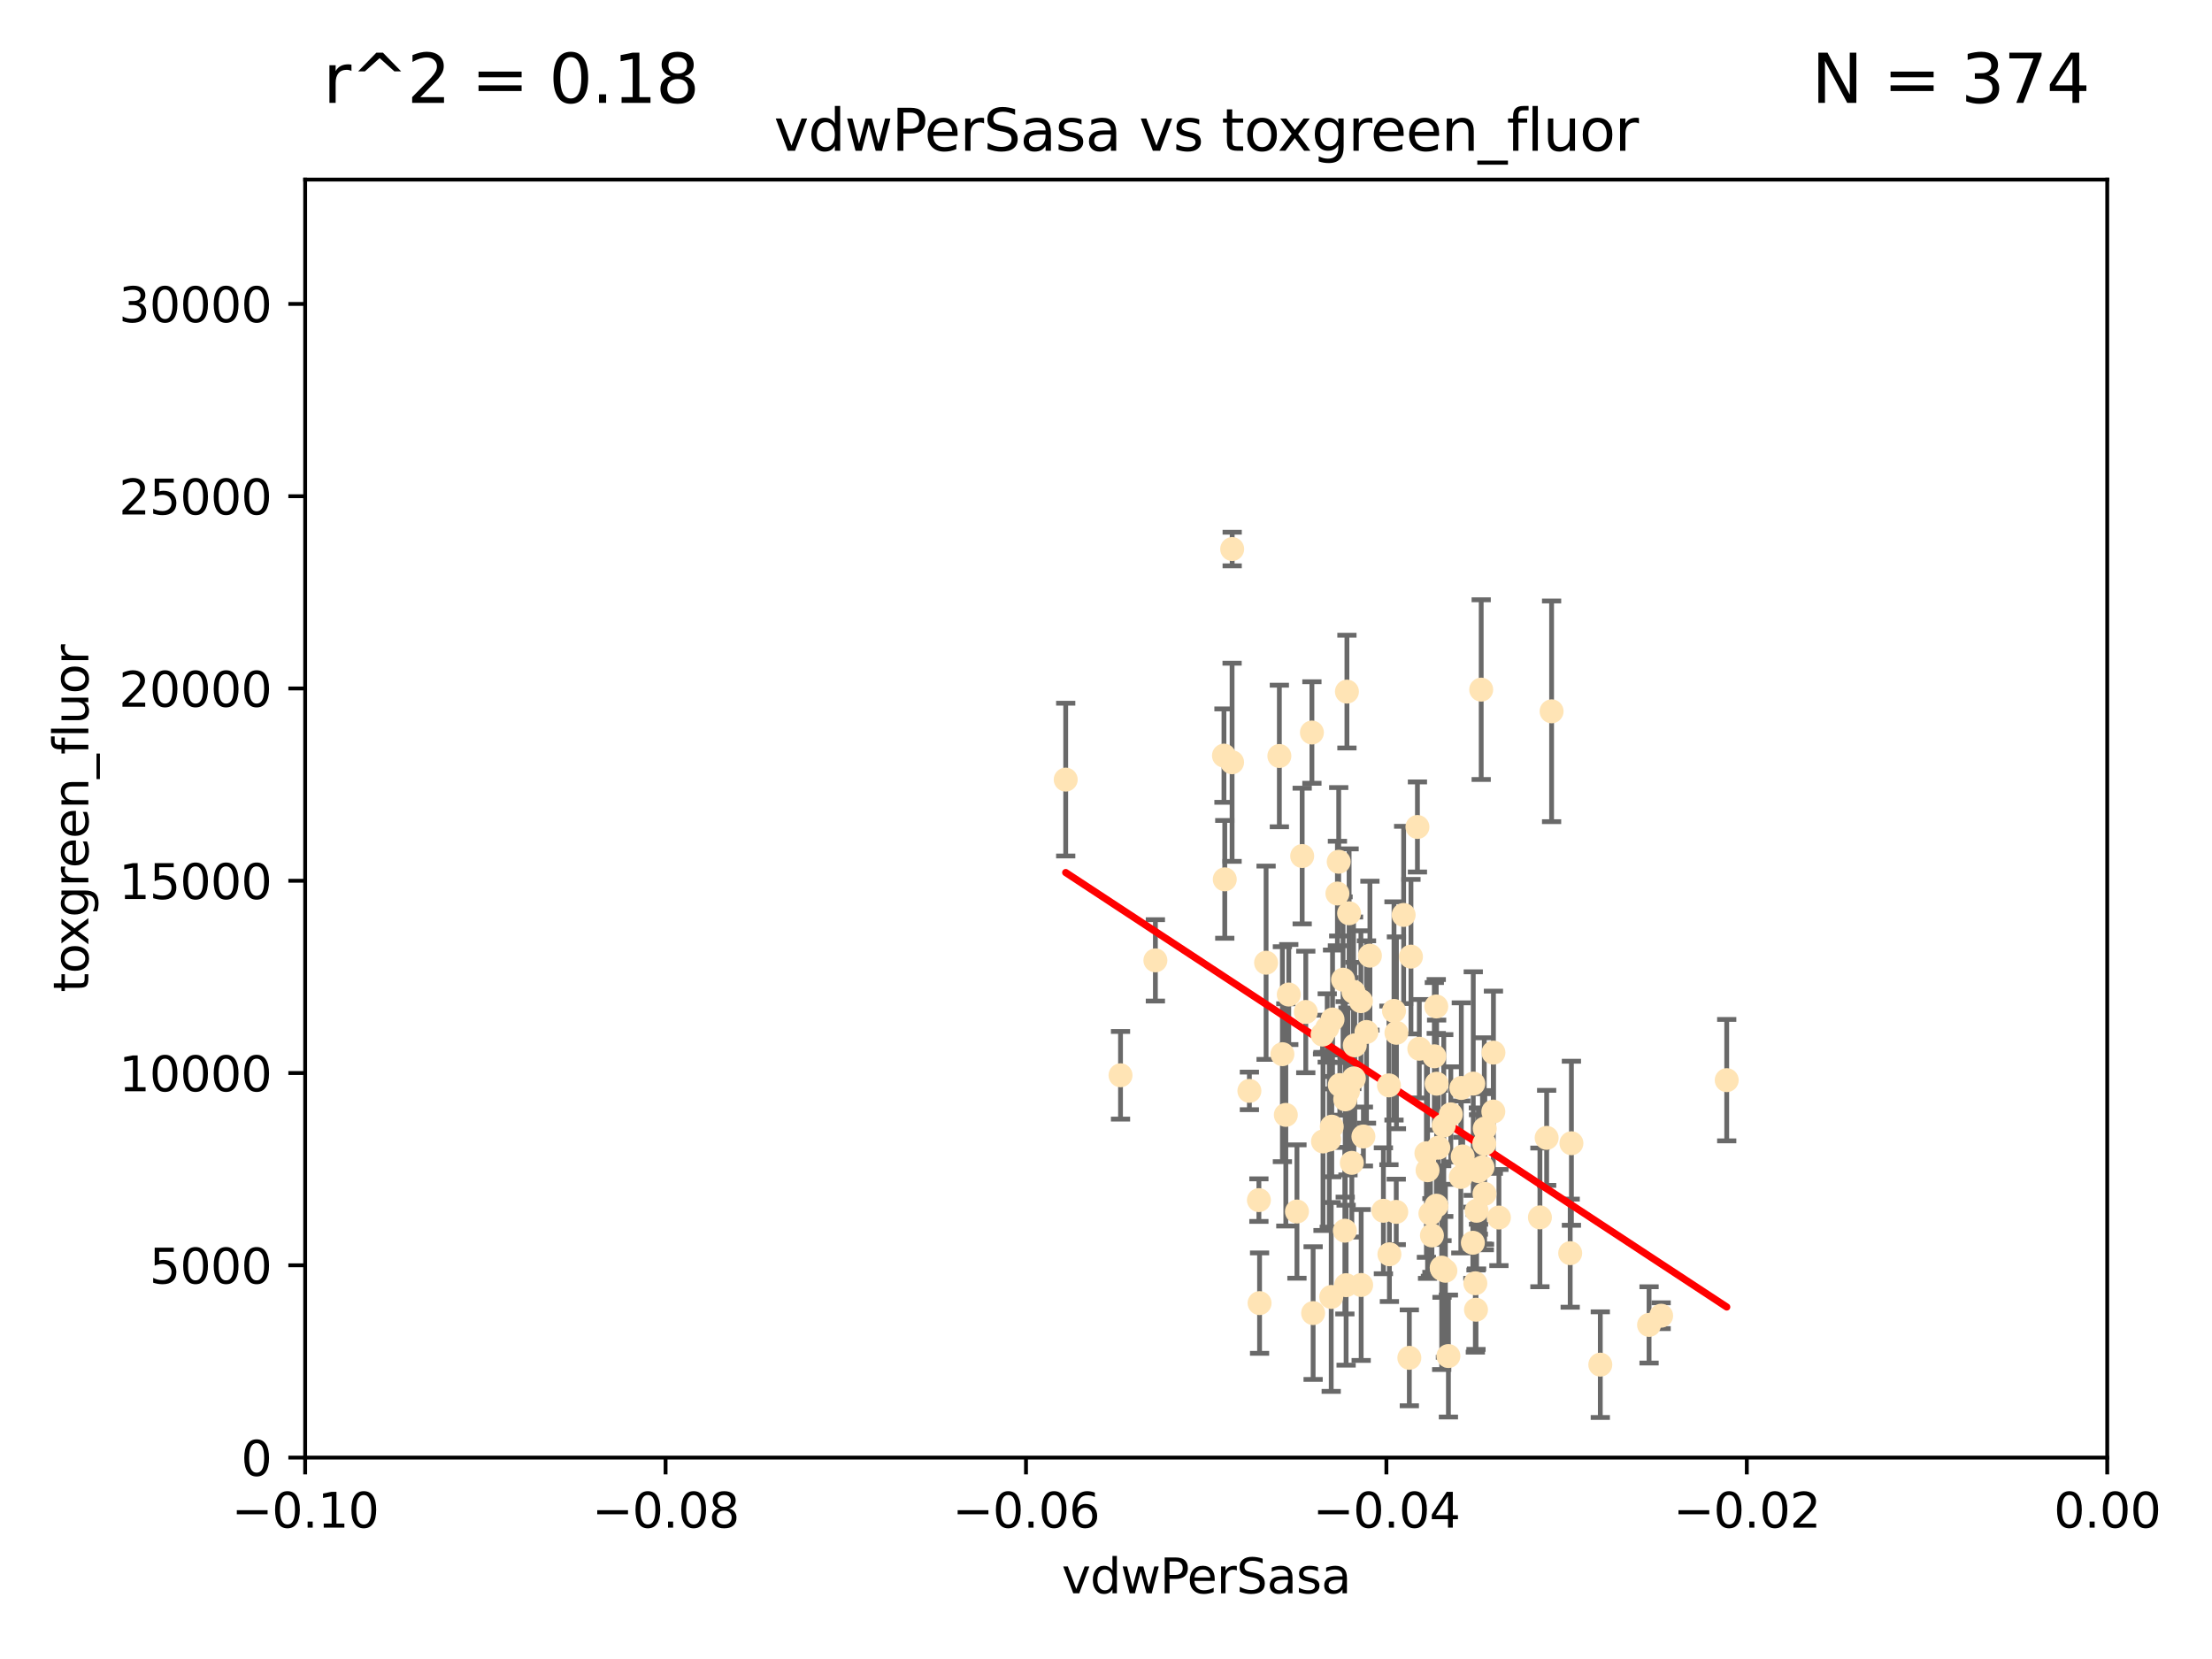 <?xml version="1.0" encoding="utf-8" standalone="no"?>
<!DOCTYPE svg PUBLIC "-//W3C//DTD SVG 1.1//EN"
  "http://www.w3.org/Graphics/SVG/1.1/DTD/svg11.dtd">
<svg xmlns:xlink="http://www.w3.org/1999/xlink" width="460.8pt" height="345.6pt" viewBox="0 0 460.8 345.6" xmlns="http://www.w3.org/2000/svg" version="1.1">
 <defs>
  <style type="text/css">*{stroke-linejoin: round; stroke-linecap: butt}</style>
 </defs>
 <g id="figure_1">
  <g id="patch_1">
   <path d="M 0 345.6 
L 460.8 345.6 
L 460.8 0 
L 0 0 
z
" style="fill: #ffffff"/>
  </g>
  <g id="axes_1">
   <g id="patch_2">
    <path d="M 63.571 303.64 
L 438.975 303.64 
L 438.975 37.411 
L 63.571 37.411 
z
" style="fill: #ffffff"/>
   </g>
   <g id="PathCollection_1">
    <defs>
     <path id="md9f757e411" d="M 0 1.118 
C 0.297 1.118 0.581 1 0.791 0.791 
C 1 0.581 1.118 0.297 1.118 0 
C 1.118 -0.297 1 -0.581 0.791 -0.791 
C 0.581 -1 0.297 -1.118 0 -1.118 
C -0.297 -1.118 -0.581 -1 -0.791 -0.791 
C -1 -0.581 -1.118 -0.297 -1.118 0 
C -1.118 0.297 -1 0.581 -0.791 0.791 
C -0.581 1 -0.297 1.118 0 1.118 
z
" style="stroke: #ffe4b5"/>
    </defs>
    <g clip-path="url(#p0f86ffe01c)">
     <use xlink:href="#md9f757e411" x="282.036" y="224.647" style="fill: #ffe4b5; stroke: #ffe4b5"/>
     <use xlink:href="#md9f757e411" x="276.486" y="214.142" style="fill: #ffe4b5; stroke: #ffe4b5"/>
     <use xlink:href="#md9f757e411" x="254.973" y="157.407" style="fill: #ffe4b5; stroke: #ffe4b5"/>
     <use xlink:href="#md9f757e411" x="279.113" y="226.035" style="fill: #ffe4b5; stroke: #ffe4b5"/>
     <use xlink:href="#md9f757e411" x="302.231" y="232.138" style="fill: #ffe4b5; stroke: #ffe4b5"/>
     <use xlink:href="#md9f757e411" x="256.686" y="114.374" style="fill: #ffe4b5; stroke: #ffe4b5"/>
     <use xlink:href="#md9f757e411" x="266.514" y="157.486" style="fill: #ffe4b5; stroke: #ffe4b5"/>
     <use xlink:href="#md9f757e411" x="277.595" y="212.376" style="fill: #ffe4b5; stroke: #ffe4b5"/>
     <use xlink:href="#md9f757e411" x="280.234" y="229.021" style="fill: #ffe4b5; stroke: #ffe4b5"/>
     <use xlink:href="#md9f757e411" x="280.589" y="144.073" style="fill: #ffe4b5; stroke: #ffe4b5"/>
     <use xlink:href="#md9f757e411" x="283.502" y="208.559" style="fill: #ffe4b5; stroke: #ffe4b5"/>
     <use xlink:href="#md9f757e411" x="271.268" y="178.326" style="fill: #ffe4b5; stroke: #ffe4b5"/>
     <use xlink:href="#md9f757e411" x="285.38" y="199.083" style="fill: #ffe4b5; stroke: #ffe4b5"/>
     <use xlink:href="#md9f757e411" x="280.806" y="227.372" style="fill: #ffe4b5; stroke: #ffe4b5"/>
     <use xlink:href="#md9f757e411" x="299.197" y="209.665" style="fill: #ffe4b5; stroke: #ffe4b5"/>
     <use xlink:href="#md9f757e411" x="262.392" y="271.461" style="fill: #ffe4b5; stroke: #ffe4b5"/>
     <use xlink:href="#md9f757e411" x="222.007" y="162.405" style="fill: #ffe4b5; stroke: #ffe4b5"/>
     <use xlink:href="#md9f757e411" x="281.045" y="190.252" style="fill: #ffe4b5; stroke: #ffe4b5"/>
     <use xlink:href="#md9f757e411" x="278.879" y="179.519" style="fill: #ffe4b5; stroke: #ffe4b5"/>
     <use xlink:href="#md9f757e411" x="280.161" y="256.373" style="fill: #ffe4b5; stroke: #ffe4b5"/>
     <use xlink:href="#md9f757e411" x="307.598" y="252.225" style="fill: #ffe4b5; stroke: #ffe4b5"/>
     <use xlink:href="#md9f757e411" x="300.331" y="264.067" style="fill: #ffe4b5; stroke: #ffe4b5"/>
     <use xlink:href="#md9f757e411" x="277.433" y="234.705" style="fill: #ffe4b5; stroke: #ffe4b5"/>
     <use xlink:href="#md9f757e411" x="297.982" y="252.808" style="fill: #ffe4b5; stroke: #ffe4b5"/>
     <use xlink:href="#md9f757e411" x="278.61" y="186.135" style="fill: #ffe4b5; stroke: #ffe4b5"/>
     <use xlink:href="#md9f757e411" x="240.689" y="200.061" style="fill: #ffe4b5; stroke: #ffe4b5"/>
     <use xlink:href="#md9f757e411" x="304.418" y="226.641" style="fill: #ffe4b5; stroke: #ffe4b5"/>
     <use xlink:href="#md9f757e411" x="295.668" y="218.47" style="fill: #ffe4b5; stroke: #ffe4b5"/>
     <use xlink:href="#md9f757e411" x="263.75" y="200.551" style="fill: #ffe4b5; stroke: #ffe4b5"/>
     <use xlink:href="#md9f757e411" x="288.189" y="252.228" style="fill: #ffe4b5; stroke: #ffe4b5"/>
     <use xlink:href="#md9f757e411" x="255.142" y="183.184" style="fill: #ffe4b5; stroke: #ffe4b5"/>
     <use xlink:href="#md9f757e411" x="309.251" y="248.704" style="fill: #ffe4b5; stroke: #ffe4b5"/>
     <use xlink:href="#md9f757e411" x="311.111" y="219.276" style="fill: #ffe4b5; stroke: #ffe4b5"/>
     <use xlink:href="#md9f757e411" x="297.387" y="243.781" style="fill: #ffe4b5; stroke: #ffe4b5"/>
     <use xlink:href="#md9f757e411" x="299.63" y="239.082" style="fill: #ffe4b5; stroke: #ffe4b5"/>
     <use xlink:href="#md9f757e411" x="281.61" y="242.243" style="fill: #ffe4b5; stroke: #ffe4b5"/>
     <use xlink:href="#md9f757e411" x="284.023" y="236.753" style="fill: #ffe4b5; stroke: #ffe4b5"/>
     <use xlink:href="#md9f757e411" x="273.296" y="152.596" style="fill: #ffe4b5; stroke: #ffe4b5"/>
     <use xlink:href="#md9f757e411" x="290.902" y="215.15" style="fill: #ffe4b5; stroke: #ffe4b5"/>
     <use xlink:href="#md9f757e411" x="301.103" y="264.724" style="fill: #ffe4b5; stroke: #ffe4b5"/>
     <use xlink:href="#md9f757e411" x="309.206" y="238.266" style="fill: #ffe4b5; stroke: #ffe4b5"/>
     <use xlink:href="#md9f757e411" x="301.732" y="282.488" style="fill: #ffe4b5; stroke: #ffe4b5"/>
     <use xlink:href="#md9f757e411" x="295.278" y="172.272" style="fill: #ffe4b5; stroke: #ffe4b5"/>
     <use xlink:href="#md9f757e411" x="233.425" y="224.002" style="fill: #ffe4b5; stroke: #ffe4b5"/>
     <use xlink:href="#md9f757e411" x="282.226" y="217.759" style="fill: #ffe4b5; stroke: #ffe4b5"/>
     <use xlink:href="#md9f757e411" x="290.396" y="210.594" style="fill: #ffe4b5; stroke: #ffe4b5"/>
     <use xlink:href="#md9f757e411" x="277.316" y="270.179" style="fill: #ffe4b5; stroke: #ffe4b5"/>
     <use xlink:href="#md9f757e411" x="308.83" y="243.169" style="fill: #ffe4b5; stroke: #ffe4b5"/>
     <use xlink:href="#md9f757e411" x="307.968" y="243.949" style="fill: #ffe4b5; stroke: #ffe4b5"/>
     <use xlink:href="#md9f757e411" x="268.476" y="207.182" style="fill: #ffe4b5; stroke: #ffe4b5"/>
     <use xlink:href="#md9f757e411" x="309.302" y="235.101" style="fill: #ffe4b5; stroke: #ffe4b5"/>
     <use xlink:href="#md9f757e411" x="306.909" y="225.731" style="fill: #ffe4b5; stroke: #ffe4b5"/>
     <use xlink:href="#md9f757e411" x="290.866" y="252.459" style="fill: #ffe4b5; stroke: #ffe4b5"/>
     <use xlink:href="#md9f757e411" x="283.557" y="267.687" style="fill: #ffe4b5; stroke: #ffe4b5"/>
     <use xlink:href="#md9f757e411" x="275.608" y="237.786" style="fill: #ffe4b5; stroke: #ffe4b5"/>
     <use xlink:href="#md9f757e411" x="260.272" y="227.251" style="fill: #ffe4b5; stroke: #ffe4b5"/>
     <use xlink:href="#md9f757e411" x="299.276" y="225.755" style="fill: #ffe4b5; stroke: #ffe4b5"/>
     <use xlink:href="#md9f757e411" x="327.1" y="261.055" style="fill: #ffe4b5; stroke: #ffe4b5"/>
     <use xlink:href="#md9f757e411" x="267.148" y="219.606" style="fill: #ffe4b5; stroke: #ffe4b5"/>
     <use xlink:href="#md9f757e411" x="307.477" y="272.838" style="fill: #ffe4b5; stroke: #ffe4b5"/>
     <use xlink:href="#md9f757e411" x="292.406" y="190.6" style="fill: #ffe4b5; stroke: #ffe4b5"/>
     <use xlink:href="#md9f757e411" x="267.861" y="232.253" style="fill: #ffe4b5; stroke: #ffe4b5"/>
     <use xlink:href="#md9f757e411" x="308.006" y="243.629" style="fill: #ffe4b5; stroke: #ffe4b5"/>
     <use xlink:href="#md9f757e411" x="281.963" y="206.627" style="fill: #ffe4b5; stroke: #ffe4b5"/>
     <use xlink:href="#md9f757e411" x="293.591" y="282.862" style="fill: #ffe4b5; stroke: #ffe4b5"/>
     <use xlink:href="#md9f757e411" x="300.397" y="264.352" style="fill: #ffe4b5; stroke: #ffe4b5"/>
     <use xlink:href="#md9f757e411" x="323.226" y="148.181" style="fill: #ffe4b5; stroke: #ffe4b5"/>
     <use xlink:href="#md9f757e411" x="359.707" y="225.013" style="fill: #ffe4b5; stroke: #ffe4b5"/>
     <use xlink:href="#md9f757e411" x="280.419" y="267.724" style="fill: #ffe4b5; stroke: #ffe4b5"/>
     <use xlink:href="#md9f757e411" x="307.341" y="267.331" style="fill: #ffe4b5; stroke: #ffe4b5"/>
     <use xlink:href="#md9f757e411" x="327.356" y="238.16" style="fill: #ffe4b5; stroke: #ffe4b5"/>
     <use xlink:href="#md9f757e411" x="306.824" y="258.889" style="fill: #ffe4b5; stroke: #ffe4b5"/>
     <use xlink:href="#md9f757e411" x="275.512" y="215.522" style="fill: #ffe4b5; stroke: #ffe4b5"/>
     <use xlink:href="#md9f757e411" x="320.794" y="253.604" style="fill: #ffe4b5; stroke: #ffe4b5"/>
     <use xlink:href="#md9f757e411" x="298.799" y="220.048" style="fill: #ffe4b5; stroke: #ffe4b5"/>
     <use xlink:href="#md9f757e411" x="289.439" y="261.286" style="fill: #ffe4b5; stroke: #ffe4b5"/>
     <use xlink:href="#md9f757e411" x="284.665" y="214.982" style="fill: #ffe4b5; stroke: #ffe4b5"/>
     <use xlink:href="#md9f757e411" x="289.342" y="226.106" style="fill: #ffe4b5; stroke: #ffe4b5"/>
     <use xlink:href="#md9f757e411" x="298.297" y="257.367" style="fill: #ffe4b5; stroke: #ffe4b5"/>
     <use xlink:href="#md9f757e411" x="270.18" y="252.382" style="fill: #ffe4b5; stroke: #ffe4b5"/>
     <use xlink:href="#md9f757e411" x="272.018" y="210.811" style="fill: #ffe4b5; stroke: #ffe4b5"/>
     <use xlink:href="#md9f757e411" x="256.666" y="158.794" style="fill: #ffe4b5; stroke: #ffe4b5"/>
     <use xlink:href="#md9f757e411" x="312.252" y="253.638" style="fill: #ffe4b5; stroke: #ffe4b5"/>
     <use xlink:href="#md9f757e411" x="293.929" y="199.286" style="fill: #ffe4b5; stroke: #ffe4b5"/>
     <use xlink:href="#md9f757e411" x="304.71" y="240.904" style="fill: #ffe4b5; stroke: #ffe4b5"/>
     <use xlink:href="#md9f757e411" x="299.228" y="251.165" style="fill: #ffe4b5; stroke: #ffe4b5"/>
     <use xlink:href="#md9f757e411" x="322.196" y="237.036" style="fill: #ffe4b5; stroke: #ffe4b5"/>
     <use xlink:href="#md9f757e411" x="343.531" y="276" style="fill: #ffe4b5; stroke: #ffe4b5"/>
     <use xlink:href="#md9f757e411" x="273.549" y="273.541" style="fill: #ffe4b5; stroke: #ffe4b5"/>
     <use xlink:href="#md9f757e411" x="262.253" y="250.007" style="fill: #ffe4b5; stroke: #ffe4b5"/>
     <use xlink:href="#md9f757e411" x="297.148" y="240.236" style="fill: #ffe4b5; stroke: #ffe4b5"/>
     <use xlink:href="#md9f757e411" x="311.087" y="231.557" style="fill: #ffe4b5; stroke: #ffe4b5"/>
     <use xlink:href="#md9f757e411" x="308.56" y="143.661" style="fill: #ffe4b5; stroke: #ffe4b5"/>
     <use xlink:href="#md9f757e411" x="279.786" y="204.085" style="fill: #ffe4b5; stroke: #ffe4b5"/>
     <use xlink:href="#md9f757e411" x="346.046" y="274.088" style="fill: #ffe4b5; stroke: #ffe4b5"/>
     <use xlink:href="#md9f757e411" x="304.315" y="245.186" style="fill: #ffe4b5; stroke: #ffe4b5"/>
     <use xlink:href="#md9f757e411" x="300.761" y="234.47" style="fill: #ffe4b5; stroke: #ffe4b5"/>
     <use xlink:href="#md9f757e411" x="276.908" y="237.399" style="fill: #ffe4b5; stroke: #ffe4b5"/>
     <use xlink:href="#md9f757e411" x="333.373" y="284.28" style="fill: #ffe4b5; stroke: #ffe4b5"/>
    </g>
   </g>
   <g id="matplotlib.axis_1">
    <g id="xtick_1">
     <g id="line2d_1">
      <defs>
       <path id="me0cd037002" d="M 0 0 
L 0 3.5 
" style="stroke: #000000; stroke-width: 0.8"/>
      </defs>
      <g>
       <use xlink:href="#me0cd037002" x="63.571" y="303.64" style="stroke: #000000; stroke-width: 0.8"/>
      </g>
     </g>
     <g id="text_1">
      <!-- −0.10 -->
      <g transform="translate(48.249 318.238)scale(0.1 -0.1)">
       <defs>
        <path id="DejaVuSans-2212" d="M 678 2272 
L 4684 2272 
L 4684 1741 
L 678 1741 
L 678 2272 
z
" transform="scale(0.016)"/>
        <path id="DejaVuSans-30" d="M 2034 4250 
Q 1547 4250 1301 3770 
Q 1056 3291 1056 2328 
Q 1056 1369 1301 889 
Q 1547 409 2034 409 
Q 2525 409 2770 889 
Q 3016 1369 3016 2328 
Q 3016 3291 2770 3770 
Q 2525 4250 2034 4250 
z
M 2034 4750 
Q 2819 4750 3233 4129 
Q 3647 3509 3647 2328 
Q 3647 1150 3233 529 
Q 2819 -91 2034 -91 
Q 1250 -91 836 529 
Q 422 1150 422 2328 
Q 422 3509 836 4129 
Q 1250 4750 2034 4750 
z
" transform="scale(0.016)"/>
        <path id="DejaVuSans-2e" d="M 684 794 
L 1344 794 
L 1344 0 
L 684 0 
L 684 794 
z
" transform="scale(0.016)"/>
        <path id="DejaVuSans-31" d="M 794 531 
L 1825 531 
L 1825 4091 
L 703 3866 
L 703 4441 
L 1819 4666 
L 2450 4666 
L 2450 531 
L 3481 531 
L 3481 0 
L 794 0 
L 794 531 
z
" transform="scale(0.016)"/>
       </defs>
       <use xlink:href="#DejaVuSans-2212"/>
       <use xlink:href="#DejaVuSans-30" x="83.789"/>
       <use xlink:href="#DejaVuSans-2e" x="147.412"/>
       <use xlink:href="#DejaVuSans-31" x="179.199"/>
       <use xlink:href="#DejaVuSans-30" x="242.822"/>
      </g>
     </g>
    </g>
    <g id="xtick_2">
     <g id="line2d_2">
      <g>
       <use xlink:href="#me0cd037002" x="138.652" y="303.64" style="stroke: #000000; stroke-width: 0.8"/>
      </g>
     </g>
     <g id="text_2">
      <!-- −0.08 -->
      <g transform="translate(123.329 318.238)scale(0.1 -0.1)">
       <defs>
        <path id="DejaVuSans-38" d="M 2034 2216 
Q 1584 2216 1326 1975 
Q 1069 1734 1069 1313 
Q 1069 891 1326 650 
Q 1584 409 2034 409 
Q 2484 409 2743 651 
Q 3003 894 3003 1313 
Q 3003 1734 2745 1975 
Q 2488 2216 2034 2216 
z
M 1403 2484 
Q 997 2584 770 2862 
Q 544 3141 544 3541 
Q 544 4100 942 4425 
Q 1341 4750 2034 4750 
Q 2731 4750 3128 4425 
Q 3525 4100 3525 3541 
Q 3525 3141 3298 2862 
Q 3072 2584 2669 2484 
Q 3125 2378 3379 2068 
Q 3634 1759 3634 1313 
Q 3634 634 3220 271 
Q 2806 -91 2034 -91 
Q 1263 -91 848 271 
Q 434 634 434 1313 
Q 434 1759 690 2068 
Q 947 2378 1403 2484 
z
M 1172 3481 
Q 1172 3119 1398 2916 
Q 1625 2713 2034 2713 
Q 2441 2713 2670 2916 
Q 2900 3119 2900 3481 
Q 2900 3844 2670 4047 
Q 2441 4250 2034 4250 
Q 1625 4250 1398 4047 
Q 1172 3844 1172 3481 
z
" transform="scale(0.016)"/>
       </defs>
       <use xlink:href="#DejaVuSans-2212"/>
       <use xlink:href="#DejaVuSans-30" x="83.789"/>
       <use xlink:href="#DejaVuSans-2e" x="147.412"/>
       <use xlink:href="#DejaVuSans-30" x="179.199"/>
       <use xlink:href="#DejaVuSans-38" x="242.822"/>
      </g>
     </g>
    </g>
    <g id="xtick_3">
     <g id="line2d_3">
      <g>
       <use xlink:href="#me0cd037002" x="213.733" y="303.64" style="stroke: #000000; stroke-width: 0.8"/>
      </g>
     </g>
     <g id="text_3">
      <!-- −0.06 -->
      <g transform="translate(198.41 318.238)scale(0.1 -0.1)">
       <defs>
        <path id="DejaVuSans-36" d="M 2113 2584 
Q 1688 2584 1439 2293 
Q 1191 2003 1191 1497 
Q 1191 994 1439 701 
Q 1688 409 2113 409 
Q 2538 409 2786 701 
Q 3034 994 3034 1497 
Q 3034 2003 2786 2293 
Q 2538 2584 2113 2584 
z
M 3366 4563 
L 3366 3988 
Q 3128 4100 2886 4159 
Q 2644 4219 2406 4219 
Q 1781 4219 1451 3797 
Q 1122 3375 1075 2522 
Q 1259 2794 1537 2939 
Q 1816 3084 2150 3084 
Q 2853 3084 3261 2657 
Q 3669 2231 3669 1497 
Q 3669 778 3244 343 
Q 2819 -91 2113 -91 
Q 1303 -91 875 529 
Q 447 1150 447 2328 
Q 447 3434 972 4092 
Q 1497 4750 2381 4750 
Q 2619 4750 2861 4703 
Q 3103 4656 3366 4563 
z
" transform="scale(0.016)"/>
       </defs>
       <use xlink:href="#DejaVuSans-2212"/>
       <use xlink:href="#DejaVuSans-30" x="83.789"/>
       <use xlink:href="#DejaVuSans-2e" x="147.412"/>
       <use xlink:href="#DejaVuSans-30" x="179.199"/>
       <use xlink:href="#DejaVuSans-36" x="242.822"/>
      </g>
     </g>
    </g>
    <g id="xtick_4">
     <g id="line2d_4">
      <g>
       <use xlink:href="#me0cd037002" x="288.813" y="303.64" style="stroke: #000000; stroke-width: 0.8"/>
      </g>
     </g>
     <g id="text_4">
      <!-- −0.04 -->
      <g transform="translate(273.491 318.238)scale(0.1 -0.1)">
       <defs>
        <path id="DejaVuSans-34" d="M 2419 4116 
L 825 1625 
L 2419 1625 
L 2419 4116 
z
M 2253 4666 
L 3047 4666 
L 3047 1625 
L 3713 1625 
L 3713 1100 
L 3047 1100 
L 3047 0 
L 2419 0 
L 2419 1100 
L 313 1100 
L 313 1709 
L 2253 4666 
z
" transform="scale(0.016)"/>
       </defs>
       <use xlink:href="#DejaVuSans-2212"/>
       <use xlink:href="#DejaVuSans-30" x="83.789"/>
       <use xlink:href="#DejaVuSans-2e" x="147.412"/>
       <use xlink:href="#DejaVuSans-30" x="179.199"/>
       <use xlink:href="#DejaVuSans-34" x="242.822"/>
      </g>
     </g>
    </g>
    <g id="xtick_5">
     <g id="line2d_5">
      <g>
       <use xlink:href="#me0cd037002" x="363.894" y="303.64" style="stroke: #000000; stroke-width: 0.8"/>
      </g>
     </g>
     <g id="text_5">
      <!-- −0.02 -->
      <g transform="translate(348.572 318.238)scale(0.1 -0.1)">
       <defs>
        <path id="DejaVuSans-32" d="M 1228 531 
L 3431 531 
L 3431 0 
L 469 0 
L 469 531 
Q 828 903 1448 1529 
Q 2069 2156 2228 2338 
Q 2531 2678 2651 2914 
Q 2772 3150 2772 3378 
Q 2772 3750 2511 3984 
Q 2250 4219 1831 4219 
Q 1534 4219 1204 4116 
Q 875 4013 500 3803 
L 500 4441 
Q 881 4594 1212 4672 
Q 1544 4750 1819 4750 
Q 2544 4750 2975 4387 
Q 3406 4025 3406 3419 
Q 3406 3131 3298 2873 
Q 3191 2616 2906 2266 
Q 2828 2175 2409 1742 
Q 1991 1309 1228 531 
z
" transform="scale(0.016)"/>
       </defs>
       <use xlink:href="#DejaVuSans-2212"/>
       <use xlink:href="#DejaVuSans-30" x="83.789"/>
       <use xlink:href="#DejaVuSans-2e" x="147.412"/>
       <use xlink:href="#DejaVuSans-30" x="179.199"/>
       <use xlink:href="#DejaVuSans-32" x="242.822"/>
      </g>
     </g>
    </g>
    <g id="xtick_6">
     <g id="line2d_6">
      <g>
       <use xlink:href="#me0cd037002" x="438.975" y="303.64" style="stroke: #000000; stroke-width: 0.8"/>
      </g>
     </g>
     <g id="text_6">
      <!-- 0.00 -->
      <g transform="translate(427.842 318.238)scale(0.1 -0.1)">
       <use xlink:href="#DejaVuSans-30"/>
       <use xlink:href="#DejaVuSans-2e" x="63.623"/>
       <use xlink:href="#DejaVuSans-30" x="95.41"/>
       <use xlink:href="#DejaVuSans-30" x="159.033"/>
      </g>
     </g>
    </g>
    <g id="text_7">
     <!-- vdwPerSasa -->
     <g transform="translate(221.178 331.917)scale(0.1 -0.1)">
      <defs>
       <path id="DejaVuSans-76" d="M 191 3500 
L 800 3500 
L 1894 563 
L 2988 3500 
L 3597 3500 
L 2284 0 
L 1503 0 
L 191 3500 
z
" transform="scale(0.016)"/>
       <path id="DejaVuSans-64" d="M 2906 2969 
L 2906 4863 
L 3481 4863 
L 3481 0 
L 2906 0 
L 2906 525 
Q 2725 213 2448 61 
Q 2172 -91 1784 -91 
Q 1150 -91 751 415 
Q 353 922 353 1747 
Q 353 2572 751 3078 
Q 1150 3584 1784 3584 
Q 2172 3584 2448 3432 
Q 2725 3281 2906 2969 
z
M 947 1747 
Q 947 1113 1208 752 
Q 1469 391 1925 391 
Q 2381 391 2643 752 
Q 2906 1113 2906 1747 
Q 2906 2381 2643 2742 
Q 2381 3103 1925 3103 
Q 1469 3103 1208 2742 
Q 947 2381 947 1747 
z
" transform="scale(0.016)"/>
       <path id="DejaVuSans-77" d="M 269 3500 
L 844 3500 
L 1563 769 
L 2278 3500 
L 2956 3500 
L 3675 769 
L 4391 3500 
L 4966 3500 
L 4050 0 
L 3372 0 
L 2619 2869 
L 1863 0 
L 1184 0 
L 269 3500 
z
" transform="scale(0.016)"/>
       <path id="DejaVuSans-50" d="M 1259 4147 
L 1259 2394 
L 2053 2394 
Q 2494 2394 2734 2622 
Q 2975 2850 2975 3272 
Q 2975 3691 2734 3919 
Q 2494 4147 2053 4147 
L 1259 4147 
z
M 628 4666 
L 2053 4666 
Q 2838 4666 3239 4311 
Q 3641 3956 3641 3272 
Q 3641 2581 3239 2228 
Q 2838 1875 2053 1875 
L 1259 1875 
L 1259 0 
L 628 0 
L 628 4666 
z
" transform="scale(0.016)"/>
       <path id="DejaVuSans-65" d="M 3597 1894 
L 3597 1613 
L 953 1613 
Q 991 1019 1311 708 
Q 1631 397 2203 397 
Q 2534 397 2845 478 
Q 3156 559 3463 722 
L 3463 178 
Q 3153 47 2828 -22 
Q 2503 -91 2169 -91 
Q 1331 -91 842 396 
Q 353 884 353 1716 
Q 353 2575 817 3079 
Q 1281 3584 2069 3584 
Q 2775 3584 3186 3129 
Q 3597 2675 3597 1894 
z
M 3022 2063 
Q 3016 2534 2758 2815 
Q 2500 3097 2075 3097 
Q 1594 3097 1305 2825 
Q 1016 2553 972 2059 
L 3022 2063 
z
" transform="scale(0.016)"/>
       <path id="DejaVuSans-72" d="M 2631 2963 
Q 2534 3019 2420 3045 
Q 2306 3072 2169 3072 
Q 1681 3072 1420 2755 
Q 1159 2438 1159 1844 
L 1159 0 
L 581 0 
L 581 3500 
L 1159 3500 
L 1159 2956 
Q 1341 3275 1631 3429 
Q 1922 3584 2338 3584 
Q 2397 3584 2469 3576 
Q 2541 3569 2628 3553 
L 2631 2963 
z
" transform="scale(0.016)"/>
       <path id="DejaVuSans-53" d="M 3425 4513 
L 3425 3897 
Q 3066 4069 2747 4153 
Q 2428 4238 2131 4238 
Q 1616 4238 1336 4038 
Q 1056 3838 1056 3469 
Q 1056 3159 1242 3001 
Q 1428 2844 1947 2747 
L 2328 2669 
Q 3034 2534 3370 2195 
Q 3706 1856 3706 1288 
Q 3706 609 3251 259 
Q 2797 -91 1919 -91 
Q 1588 -91 1214 -16 
Q 841 59 441 206 
L 441 856 
Q 825 641 1194 531 
Q 1563 422 1919 422 
Q 2459 422 2753 634 
Q 3047 847 3047 1241 
Q 3047 1584 2836 1778 
Q 2625 1972 2144 2069 
L 1759 2144 
Q 1053 2284 737 2584 
Q 422 2884 422 3419 
Q 422 4038 858 4394 
Q 1294 4750 2059 4750 
Q 2388 4750 2728 4690 
Q 3069 4631 3425 4513 
z
" transform="scale(0.016)"/>
       <path id="DejaVuSans-61" d="M 2194 1759 
Q 1497 1759 1228 1600 
Q 959 1441 959 1056 
Q 959 750 1161 570 
Q 1363 391 1709 391 
Q 2188 391 2477 730 
Q 2766 1069 2766 1631 
L 2766 1759 
L 2194 1759 
z
M 3341 1997 
L 3341 0 
L 2766 0 
L 2766 531 
Q 2569 213 2275 61 
Q 1981 -91 1556 -91 
Q 1019 -91 701 211 
Q 384 513 384 1019 
Q 384 1609 779 1909 
Q 1175 2209 1959 2209 
L 2766 2209 
L 2766 2266 
Q 2766 2663 2505 2880 
Q 2244 3097 1772 3097 
Q 1472 3097 1187 3025 
Q 903 2953 641 2809 
L 641 3341 
Q 956 3463 1253 3523 
Q 1550 3584 1831 3584 
Q 2591 3584 2966 3190 
Q 3341 2797 3341 1997 
z
" transform="scale(0.016)"/>
       <path id="DejaVuSans-73" d="M 2834 3397 
L 2834 2853 
Q 2591 2978 2328 3040 
Q 2066 3103 1784 3103 
Q 1356 3103 1142 2972 
Q 928 2841 928 2578 
Q 928 2378 1081 2264 
Q 1234 2150 1697 2047 
L 1894 2003 
Q 2506 1872 2764 1633 
Q 3022 1394 3022 966 
Q 3022 478 2636 193 
Q 2250 -91 1575 -91 
Q 1294 -91 989 -36 
Q 684 19 347 128 
L 347 722 
Q 666 556 975 473 
Q 1284 391 1588 391 
Q 1994 391 2212 530 
Q 2431 669 2431 922 
Q 2431 1156 2273 1281 
Q 2116 1406 1581 1522 
L 1381 1569 
Q 847 1681 609 1914 
Q 372 2147 372 2553 
Q 372 3047 722 3315 
Q 1072 3584 1716 3584 
Q 2034 3584 2315 3537 
Q 2597 3491 2834 3397 
z
" transform="scale(0.016)"/>
      </defs>
      <use xlink:href="#DejaVuSans-76"/>
      <use xlink:href="#DejaVuSans-64" x="59.18"/>
      <use xlink:href="#DejaVuSans-77" x="122.656"/>
      <use xlink:href="#DejaVuSans-50" x="204.443"/>
      <use xlink:href="#DejaVuSans-65" x="261.121"/>
      <use xlink:href="#DejaVuSans-72" x="322.645"/>
      <use xlink:href="#DejaVuSans-53" x="363.758"/>
      <use xlink:href="#DejaVuSans-61" x="427.234"/>
      <use xlink:href="#DejaVuSans-73" x="488.514"/>
      <use xlink:href="#DejaVuSans-61" x="540.613"/>
     </g>
    </g>
   </g>
   <g id="matplotlib.axis_2">
    <g id="ytick_1">
     <g id="line2d_7">
      <defs>
       <path id="m3ef651f17b" d="M 0 0 
L -3.5 0 
" style="stroke: #000000; stroke-width: 0.8"/>
      </defs>
      <g>
       <use xlink:href="#m3ef651f17b" x="63.571" y="303.64" style="stroke: #000000; stroke-width: 0.8"/>
      </g>
     </g>
     <g id="text_8">
      <!-- 0 -->
      <g transform="translate(50.209 307.439)scale(0.1 -0.1)">
       <use xlink:href="#DejaVuSans-30"/>
      </g>
     </g>
    </g>
    <g id="ytick_2">
     <g id="line2d_8">
      <g>
       <use xlink:href="#m3ef651f17b" x="63.571" y="263.586" style="stroke: #000000; stroke-width: 0.8"/>
      </g>
     </g>
     <g id="text_9">
      <!-- 5000 -->
      <g transform="translate(31.121 267.385)scale(0.1 -0.1)">
       <defs>
        <path id="DejaVuSans-35" d="M 691 4666 
L 3169 4666 
L 3169 4134 
L 1269 4134 
L 1269 2991 
Q 1406 3038 1543 3061 
Q 1681 3084 1819 3084 
Q 2600 3084 3056 2656 
Q 3513 2228 3513 1497 
Q 3513 744 3044 326 
Q 2575 -91 1722 -91 
Q 1428 -91 1123 -41 
Q 819 9 494 109 
L 494 744 
Q 775 591 1075 516 
Q 1375 441 1709 441 
Q 2250 441 2565 725 
Q 2881 1009 2881 1497 
Q 2881 1984 2565 2268 
Q 2250 2553 1709 2553 
Q 1456 2553 1204 2497 
Q 953 2441 691 2322 
L 691 4666 
z
" transform="scale(0.016)"/>
       </defs>
       <use xlink:href="#DejaVuSans-35"/>
       <use xlink:href="#DejaVuSans-30" x="63.623"/>
       <use xlink:href="#DejaVuSans-30" x="127.246"/>
       <use xlink:href="#DejaVuSans-30" x="190.869"/>
      </g>
     </g>
    </g>
    <g id="ytick_3">
     <g id="line2d_9">
      <g>
       <use xlink:href="#m3ef651f17b" x="63.571" y="223.532" style="stroke: #000000; stroke-width: 0.8"/>
      </g>
     </g>
     <g id="text_10">
      <!-- 10000 -->
      <g transform="translate(24.759 227.331)scale(0.1 -0.1)">
       <use xlink:href="#DejaVuSans-31"/>
       <use xlink:href="#DejaVuSans-30" x="63.623"/>
       <use xlink:href="#DejaVuSans-30" x="127.246"/>
       <use xlink:href="#DejaVuSans-30" x="190.869"/>
       <use xlink:href="#DejaVuSans-30" x="254.492"/>
      </g>
     </g>
    </g>
    <g id="ytick_4">
     <g id="line2d_10">
      <g>
       <use xlink:href="#m3ef651f17b" x="63.571" y="183.478" style="stroke: #000000; stroke-width: 0.8"/>
      </g>
     </g>
     <g id="text_11">
      <!-- 15000 -->
      <g transform="translate(24.759 187.278)scale(0.1 -0.1)">
       <use xlink:href="#DejaVuSans-31"/>
       <use xlink:href="#DejaVuSans-35" x="63.623"/>
       <use xlink:href="#DejaVuSans-30" x="127.246"/>
       <use xlink:href="#DejaVuSans-30" x="190.869"/>
       <use xlink:href="#DejaVuSans-30" x="254.492"/>
      </g>
     </g>
    </g>
    <g id="ytick_5">
     <g id="line2d_11">
      <g>
       <use xlink:href="#m3ef651f17b" x="63.571" y="143.424" style="stroke: #000000; stroke-width: 0.8"/>
      </g>
     </g>
     <g id="text_12">
      <!-- 20000 -->
      <g transform="translate(24.759 147.224)scale(0.1 -0.1)">
       <use xlink:href="#DejaVuSans-32"/>
       <use xlink:href="#DejaVuSans-30" x="63.623"/>
       <use xlink:href="#DejaVuSans-30" x="127.246"/>
       <use xlink:href="#DejaVuSans-30" x="190.869"/>
       <use xlink:href="#DejaVuSans-30" x="254.492"/>
      </g>
     </g>
    </g>
    <g id="ytick_6">
     <g id="line2d_12">
      <g>
       <use xlink:href="#m3ef651f17b" x="63.571" y="103.371" style="stroke: #000000; stroke-width: 0.8"/>
      </g>
     </g>
     <g id="text_13">
      <!-- 25000 -->
      <g transform="translate(24.759 107.17)scale(0.1 -0.1)">
       <use xlink:href="#DejaVuSans-32"/>
       <use xlink:href="#DejaVuSans-35" x="63.623"/>
       <use xlink:href="#DejaVuSans-30" x="127.246"/>
       <use xlink:href="#DejaVuSans-30" x="190.869"/>
       <use xlink:href="#DejaVuSans-30" x="254.492"/>
      </g>
     </g>
    </g>
    <g id="ytick_7">
     <g id="line2d_13">
      <g>
       <use xlink:href="#m3ef651f17b" x="63.571" y="63.317" style="stroke: #000000; stroke-width: 0.8"/>
      </g>
     </g>
     <g id="text_14">
      <!-- 30000 -->
      <g transform="translate(24.759 67.116)scale(0.1 -0.1)">
       <defs>
        <path id="DejaVuSans-33" d="M 2597 2516 
Q 3050 2419 3304 2112 
Q 3559 1806 3559 1356 
Q 3559 666 3084 287 
Q 2609 -91 1734 -91 
Q 1441 -91 1130 -33 
Q 819 25 488 141 
L 488 750 
Q 750 597 1062 519 
Q 1375 441 1716 441 
Q 2309 441 2620 675 
Q 2931 909 2931 1356 
Q 2931 1769 2642 2001 
Q 2353 2234 1838 2234 
L 1294 2234 
L 1294 2753 
L 1863 2753 
Q 2328 2753 2575 2939 
Q 2822 3125 2822 3475 
Q 2822 3834 2567 4026 
Q 2313 4219 1838 4219 
Q 1578 4219 1281 4162 
Q 984 4106 628 3988 
L 628 4550 
Q 988 4650 1302 4700 
Q 1616 4750 1894 4750 
Q 2613 4750 3031 4423 
Q 3450 4097 3450 3541 
Q 3450 3153 3228 2886 
Q 3006 2619 2597 2516 
z
" transform="scale(0.016)"/>
       </defs>
       <use xlink:href="#DejaVuSans-33"/>
       <use xlink:href="#DejaVuSans-30" x="63.623"/>
       <use xlink:href="#DejaVuSans-30" x="127.246"/>
       <use xlink:href="#DejaVuSans-30" x="190.869"/>
       <use xlink:href="#DejaVuSans-30" x="254.492"/>
      </g>
     </g>
    </g>
    <g id="text_15">
     <!-- toxgreen_fluor -->
     <g transform="translate(18.401 206.72)rotate(-90)scale(0.1 -0.1)">
      <defs>
       <path id="DejaVuSans-74" d="M 1172 4494 
L 1172 3500 
L 2356 3500 
L 2356 3053 
L 1172 3053 
L 1172 1153 
Q 1172 725 1289 603 
Q 1406 481 1766 481 
L 2356 481 
L 2356 0 
L 1766 0 
Q 1100 0 847 248 
Q 594 497 594 1153 
L 594 3053 
L 172 3053 
L 172 3500 
L 594 3500 
L 594 4494 
L 1172 4494 
z
" transform="scale(0.016)"/>
       <path id="DejaVuSans-6f" d="M 1959 3097 
Q 1497 3097 1228 2736 
Q 959 2375 959 1747 
Q 959 1119 1226 758 
Q 1494 397 1959 397 
Q 2419 397 2687 759 
Q 2956 1122 2956 1747 
Q 2956 2369 2687 2733 
Q 2419 3097 1959 3097 
z
M 1959 3584 
Q 2709 3584 3137 3096 
Q 3566 2609 3566 1747 
Q 3566 888 3137 398 
Q 2709 -91 1959 -91 
Q 1206 -91 779 398 
Q 353 888 353 1747 
Q 353 2609 779 3096 
Q 1206 3584 1959 3584 
z
" transform="scale(0.016)"/>
       <path id="DejaVuSans-78" d="M 3513 3500 
L 2247 1797 
L 3578 0 
L 2900 0 
L 1881 1375 
L 863 0 
L 184 0 
L 1544 1831 
L 300 3500 
L 978 3500 
L 1906 2253 
L 2834 3500 
L 3513 3500 
z
" transform="scale(0.016)"/>
       <path id="DejaVuSans-67" d="M 2906 1791 
Q 2906 2416 2648 2759 
Q 2391 3103 1925 3103 
Q 1463 3103 1205 2759 
Q 947 2416 947 1791 
Q 947 1169 1205 825 
Q 1463 481 1925 481 
Q 2391 481 2648 825 
Q 2906 1169 2906 1791 
z
M 3481 434 
Q 3481 -459 3084 -895 
Q 2688 -1331 1869 -1331 
Q 1566 -1331 1297 -1286 
Q 1028 -1241 775 -1147 
L 775 -588 
Q 1028 -725 1275 -790 
Q 1522 -856 1778 -856 
Q 2344 -856 2625 -561 
Q 2906 -266 2906 331 
L 2906 616 
Q 2728 306 2450 153 
Q 2172 0 1784 0 
Q 1141 0 747 490 
Q 353 981 353 1791 
Q 353 2603 747 3093 
Q 1141 3584 1784 3584 
Q 2172 3584 2450 3431 
Q 2728 3278 2906 2969 
L 2906 3500 
L 3481 3500 
L 3481 434 
z
" transform="scale(0.016)"/>
       <path id="DejaVuSans-6e" d="M 3513 2113 
L 3513 0 
L 2938 0 
L 2938 2094 
Q 2938 2591 2744 2837 
Q 2550 3084 2163 3084 
Q 1697 3084 1428 2787 
Q 1159 2491 1159 1978 
L 1159 0 
L 581 0 
L 581 3500 
L 1159 3500 
L 1159 2956 
Q 1366 3272 1645 3428 
Q 1925 3584 2291 3584 
Q 2894 3584 3203 3211 
Q 3513 2838 3513 2113 
z
" transform="scale(0.016)"/>
       <path id="DejaVuSans-5f" d="M 3263 -1063 
L 3263 -1509 
L -63 -1509 
L -63 -1063 
L 3263 -1063 
z
" transform="scale(0.016)"/>
       <path id="DejaVuSans-66" d="M 2375 4863 
L 2375 4384 
L 1825 4384 
Q 1516 4384 1395 4259 
Q 1275 4134 1275 3809 
L 1275 3500 
L 2222 3500 
L 2222 3053 
L 1275 3053 
L 1275 0 
L 697 0 
L 697 3053 
L 147 3053 
L 147 3500 
L 697 3500 
L 697 3744 
Q 697 4328 969 4595 
Q 1241 4863 1831 4863 
L 2375 4863 
z
" transform="scale(0.016)"/>
       <path id="DejaVuSans-6c" d="M 603 4863 
L 1178 4863 
L 1178 0 
L 603 0 
L 603 4863 
z
" transform="scale(0.016)"/>
       <path id="DejaVuSans-75" d="M 544 1381 
L 544 3500 
L 1119 3500 
L 1119 1403 
Q 1119 906 1312 657 
Q 1506 409 1894 409 
Q 2359 409 2629 706 
Q 2900 1003 2900 1516 
L 2900 3500 
L 3475 3500 
L 3475 0 
L 2900 0 
L 2900 538 
Q 2691 219 2414 64 
Q 2138 -91 1772 -91 
Q 1169 -91 856 284 
Q 544 659 544 1381 
z
M 1991 3584 
L 1991 3584 
z
" transform="scale(0.016)"/>
      </defs>
      <use xlink:href="#DejaVuSans-74"/>
      <use xlink:href="#DejaVuSans-6f" x="39.209"/>
      <use xlink:href="#DejaVuSans-78" x="97.266"/>
      <use xlink:href="#DejaVuSans-67" x="156.445"/>
      <use xlink:href="#DejaVuSans-72" x="219.922"/>
      <use xlink:href="#DejaVuSans-65" x="258.785"/>
      <use xlink:href="#DejaVuSans-65" x="320.309"/>
      <use xlink:href="#DejaVuSans-6e" x="381.832"/>
      <use xlink:href="#DejaVuSans-5f" x="445.211"/>
      <use xlink:href="#DejaVuSans-66" x="495.211"/>
      <use xlink:href="#DejaVuSans-6c" x="530.416"/>
      <use xlink:href="#DejaVuSans-75" x="558.199"/>
      <use xlink:href="#DejaVuSans-6f" x="621.578"/>
      <use xlink:href="#DejaVuSans-72" x="682.76"/>
     </g>
    </g>
   </g>
   <g id="LineCollection_1">
    <path d="M 282.036 240.906 
L 282.036 208.387 
" clip-path="url(#p0f86ffe01c)" style="fill: none; stroke: #696969"/>
    <path d="M 276.486 221.265 
L 276.486 207.019 
" clip-path="url(#p0f86ffe01c)" style="fill: none; stroke: #696969"/>
    <path d="M 254.973 167.138 
L 254.973 147.676 
" clip-path="url(#p0f86ffe01c)" style="fill: none; stroke: #696969"/>
    <path d="M 279.113 232.311 
L 279.113 219.76 
" clip-path="url(#p0f86ffe01c)" style="fill: none; stroke: #696969"/>
    <path d="M 302.231 242.041 
L 302.231 222.234 
" clip-path="url(#p0f86ffe01c)" style="fill: none; stroke: #696969"/>
    <path d="M 256.686 117.88 
L 256.686 110.867 
" clip-path="url(#p0f86ffe01c)" style="fill: none; stroke: #696969"/>
    <path d="M 266.514 172.235 
L 266.514 142.737 
" clip-path="url(#p0f86ffe01c)" style="fill: none; stroke: #696969"/>
    <path d="M 277.595 226.84 
L 277.595 197.912 
" clip-path="url(#p0f86ffe01c)" style="fill: none; stroke: #696969"/>
    <path d="M 280.234 249.381 
L 280.234 208.66 
" clip-path="url(#p0f86ffe01c)" style="fill: none; stroke: #696969"/>
    <path d="M 280.589 155.821 
L 280.589 132.326 
" clip-path="url(#p0f86ffe01c)" style="fill: none; stroke: #696969"/>
    <path d="M 283.502 223.215 
L 283.502 193.903 
" clip-path="url(#p0f86ffe01c)" style="fill: none; stroke: #696969"/>
    <path d="M 271.268 192.461 
L 271.268 164.191 
" clip-path="url(#p0f86ffe01c)" style="fill: none; stroke: #696969"/>
    <path d="M 285.38 214.596 
L 285.38 183.571 
" clip-path="url(#p0f86ffe01c)" style="fill: none; stroke: #696969"/>
    <path d="M 280.806 244.762 
L 280.806 209.983 
" clip-path="url(#p0f86ffe01c)" style="fill: none; stroke: #696969"/>
    <path d="M 299.197 215.276 
L 299.197 204.053 
" clip-path="url(#p0f86ffe01c)" style="fill: none; stroke: #696969"/>
    <path d="M 262.392 281.916 
L 262.392 261.006 
" clip-path="url(#p0f86ffe01c)" style="fill: none; stroke: #696969"/>
    <path d="M 222.007 178.319 
L 222.007 146.49 
" clip-path="url(#p0f86ffe01c)" style="fill: none; stroke: #696969"/>
    <path d="M 281.045 203.666 
L 281.045 176.838 
" clip-path="url(#p0f86ffe01c)" style="fill: none; stroke: #696969"/>
    <path d="M 278.879 194.976 
L 278.879 164.063 
" clip-path="url(#p0f86ffe01c)" style="fill: none; stroke: #696969"/>
    <path d="M 280.161 273.718 
L 280.161 239.028 
" clip-path="url(#p0f86ffe01c)" style="fill: none; stroke: #696969"/>
    <path d="M 307.598 264.341 
L 307.598 240.11 
" clip-path="url(#p0f86ffe01c)" style="fill: none; stroke: #696969"/>
    <path d="M 300.331 285.293 
L 300.331 242.842 
" clip-path="url(#p0f86ffe01c)" style="fill: none; stroke: #696969"/>
    <path d="M 277.433 245.154 
L 277.433 224.257 
" clip-path="url(#p0f86ffe01c)" style="fill: none; stroke: #696969"/>
    <path d="M 297.982 265.864 
L 297.982 239.753 
" clip-path="url(#p0f86ffe01c)" style="fill: none; stroke: #696969"/>
    <path d="M 278.61 197.024 
L 278.61 175.246 
" clip-path="url(#p0f86ffe01c)" style="fill: none; stroke: #696969"/>
    <path d="M 240.689 208.536 
L 240.689 191.586 
" clip-path="url(#p0f86ffe01c)" style="fill: none; stroke: #696969"/>
    <path d="M 304.418 244.374 
L 304.418 208.907 
" clip-path="url(#p0f86ffe01c)" style="fill: none; stroke: #696969"/>
    <path d="M 295.668 228.726 
L 295.668 208.213 
" clip-path="url(#p0f86ffe01c)" style="fill: none; stroke: #696969"/>
    <path d="M 263.75 220.687 
L 263.75 180.416 
" clip-path="url(#p0f86ffe01c)" style="fill: none; stroke: #696969"/>
    <path d="M 288.189 265.341 
L 288.189 239.114 
" clip-path="url(#p0f86ffe01c)" style="fill: none; stroke: #696969"/>
    <path d="M 255.142 195.451 
L 255.142 170.917 
" clip-path="url(#p0f86ffe01c)" style="fill: none; stroke: #696969"/>
    <path d="M 309.251 259.193 
L 309.251 238.215 
" clip-path="url(#p0f86ffe01c)" style="fill: none; stroke: #696969"/>
    <path d="M 311.111 232.086 
L 311.111 206.466 
" clip-path="url(#p0f86ffe01c)" style="fill: none; stroke: #696969"/>
    <path d="M 297.387 266.304 
L 297.387 221.259 
" clip-path="url(#p0f86ffe01c)" style="fill: none; stroke: #696969"/>
    <path d="M 299.63 251.021 
L 299.63 227.143 
" clip-path="url(#p0f86ffe01c)" style="fill: none; stroke: #696969"/>
    <path d="M 281.61 257.69 
L 281.61 226.796 
" clip-path="url(#p0f86ffe01c)" style="fill: none; stroke: #696969"/>
    <path d="M 284.023 242.892 
L 284.023 230.614 
" clip-path="url(#p0f86ffe01c)" style="fill: none; stroke: #696969"/>
    <path d="M 273.296 163.171 
L 273.296 142.02 
" clip-path="url(#p0f86ffe01c)" style="fill: none; stroke: #696969"/>
    <path d="M 290.902 235.132 
L 290.902 195.169 
" clip-path="url(#p0f86ffe01c)" style="fill: none; stroke: #696969"/>
    <path d="M 301.103 282.739 
L 301.103 246.71 
" clip-path="url(#p0f86ffe01c)" style="fill: none; stroke: #696969"/>
    <path d="M 309.206 260.348 
L 309.206 216.185 
" clip-path="url(#p0f86ffe01c)" style="fill: none; stroke: #696969"/>
    <path d="M 301.732 295.191 
L 301.732 269.784 
" clip-path="url(#p0f86ffe01c)" style="fill: none; stroke: #696969"/>
    <path d="M 295.278 181.654 
L 295.278 162.889 
" clip-path="url(#p0f86ffe01c)" style="fill: none; stroke: #696969"/>
    <path d="M 233.425 233.127 
L 233.425 214.877 
" clip-path="url(#p0f86ffe01c)" style="fill: none; stroke: #696969"/>
    <path d="M 282.226 235.035 
L 282.226 200.483 
" clip-path="url(#p0f86ffe01c)" style="fill: none; stroke: #696969"/>
    <path d="M 290.396 233.324 
L 290.396 187.864 
" clip-path="url(#p0f86ffe01c)" style="fill: none; stroke: #696969"/>
    <path d="M 277.316 289.85 
L 277.316 250.508 
" clip-path="url(#p0f86ffe01c)" style="fill: none; stroke: #696969"/>
    <path d="M 308.83 259.153 
L 308.83 227.185 
" clip-path="url(#p0f86ffe01c)" style="fill: none; stroke: #696969"/>
    <path d="M 307.968 257.101 
L 307.968 230.797 
" clip-path="url(#p0f86ffe01c)" style="fill: none; stroke: #696969"/>
    <path d="M 268.476 217.602 
L 268.476 196.762 
" clip-path="url(#p0f86ffe01c)" style="fill: none; stroke: #696969"/>
    <path d="M 309.302 242.371 
L 309.302 227.831 
" clip-path="url(#p0f86ffe01c)" style="fill: none; stroke: #696969"/>
    <path d="M 306.909 249.016 
L 306.909 202.446 
" clip-path="url(#p0f86ffe01c)" style="fill: none; stroke: #696969"/>
    <path d="M 290.866 259.277 
L 290.866 245.64 
" clip-path="url(#p0f86ffe01c)" style="fill: none; stroke: #696969"/>
    <path d="M 283.557 283.407 
L 283.557 251.968 
" clip-path="url(#p0f86ffe01c)" style="fill: none; stroke: #696969"/>
    <path d="M 275.608 256.328 
L 275.608 219.243 
" clip-path="url(#p0f86ffe01c)" style="fill: none; stroke: #696969"/>
    <path d="M 260.272 231.164 
L 260.272 223.337 
" clip-path="url(#p0f86ffe01c)" style="fill: none; stroke: #696969"/>
    <path d="M 299.276 239.009 
L 299.276 212.501 
" clip-path="url(#p0f86ffe01c)" style="fill: none; stroke: #696969"/>
    <path d="M 327.1 272.313 
L 327.1 249.797 
" clip-path="url(#p0f86ffe01c)" style="fill: none; stroke: #696969"/>
    <path d="M 267.148 241.995 
L 267.148 197.216 
" clip-path="url(#p0f86ffe01c)" style="fill: none; stroke: #696969"/>
    <path d="M 307.477 281.108 
L 307.477 264.568 
" clip-path="url(#p0f86ffe01c)" style="fill: none; stroke: #696969"/>
    <path d="M 292.406 209.059 
L 292.406 172.14 
" clip-path="url(#p0f86ffe01c)" style="fill: none; stroke: #696969"/>
    <path d="M 267.861 255.399 
L 267.861 209.107 
" clip-path="url(#p0f86ffe01c)" style="fill: none; stroke: #696969"/>
    <path d="M 308.006 255.031 
L 308.006 232.227 
" clip-path="url(#p0f86ffe01c)" style="fill: none; stroke: #696969"/>
    <path d="M 281.963 222.225 
L 281.963 191.029 
" clip-path="url(#p0f86ffe01c)" style="fill: none; stroke: #696969"/>
    <path d="M 293.591 292.847 
L 293.591 272.877 
" clip-path="url(#p0f86ffe01c)" style="fill: none; stroke: #696969"/>
    <path d="M 300.397 270.259 
L 300.397 258.446 
" clip-path="url(#p0f86ffe01c)" style="fill: none; stroke: #696969"/>
    <path d="M 323.226 171.168 
L 323.226 125.193 
" clip-path="url(#p0f86ffe01c)" style="fill: none; stroke: #696969"/>
    <path d="M 359.707 237.661 
L 359.707 212.365 
" clip-path="url(#p0f86ffe01c)" style="fill: none; stroke: #696969"/>
    <path d="M 280.419 284.386 
L 280.419 251.062 
" clip-path="url(#p0f86ffe01c)" style="fill: none; stroke: #696969"/>
    <path d="M 307.341 281.672 
L 307.341 252.99 
" clip-path="url(#p0f86ffe01c)" style="fill: none; stroke: #696969"/>
    <path d="M 327.356 255.245 
L 327.356 221.074 
" clip-path="url(#p0f86ffe01c)" style="fill: none; stroke: #696969"/>
    <path d="M 306.824 266.304 
L 306.824 251.475 
" clip-path="url(#p0f86ffe01c)" style="fill: none; stroke: #696969"/>
    <path d="M 275.512 219.562 
L 275.512 211.481 
" clip-path="url(#p0f86ffe01c)" style="fill: none; stroke: #696969"/>
    <path d="M 320.794 268.05 
L 320.794 239.158 
" clip-path="url(#p0f86ffe01c)" style="fill: none; stroke: #696969"/>
    <path d="M 298.799 235.407 
L 298.799 204.689 
" clip-path="url(#p0f86ffe01c)" style="fill: none; stroke: #696969"/>
    <path d="M 289.439 271.129 
L 289.439 251.444 
" clip-path="url(#p0f86ffe01c)" style="fill: none; stroke: #696969"/>
    <path d="M 284.665 233.978 
L 284.665 195.985 
" clip-path="url(#p0f86ffe01c)" style="fill: none; stroke: #696969"/>
    <path d="M 289.342 242.632 
L 289.342 209.58 
" clip-path="url(#p0f86ffe01c)" style="fill: none; stroke: #696969"/>
    <path d="M 298.297 265.047 
L 298.297 249.687 
" clip-path="url(#p0f86ffe01c)" style="fill: none; stroke: #696969"/>
    <path d="M 270.18 266.277 
L 270.18 238.488 
" clip-path="url(#p0f86ffe01c)" style="fill: none; stroke: #696969"/>
    <path d="M 272.018 223.469 
L 272.018 198.154 
" clip-path="url(#p0f86ffe01c)" style="fill: none; stroke: #696969"/>
    <path d="M 256.666 179.432 
L 256.666 138.156 
" clip-path="url(#p0f86ffe01c)" style="fill: none; stroke: #696969"/>
    <path d="M 312.252 263.651 
L 312.252 243.624 
" clip-path="url(#p0f86ffe01c)" style="fill: none; stroke: #696969"/>
    <path d="M 293.929 215.375 
L 293.929 183.196 
" clip-path="url(#p0f86ffe01c)" style="fill: none; stroke: #696969"/>
    <path d="M 304.71 244.894 
L 304.71 236.915 
" clip-path="url(#p0f86ffe01c)" style="fill: none; stroke: #696969"/>
    <path d="M 299.228 259.236 
L 299.228 243.094 
" clip-path="url(#p0f86ffe01c)" style="fill: none; stroke: #696969"/>
    <path d="M 322.196 246.935 
L 322.196 227.138 
" clip-path="url(#p0f86ffe01c)" style="fill: none; stroke: #696969"/>
    <path d="M 343.531 283.942 
L 343.531 268.058 
" clip-path="url(#p0f86ffe01c)" style="fill: none; stroke: #696969"/>
    <path d="M 273.549 287.363 
L 273.549 259.72 
" clip-path="url(#p0f86ffe01c)" style="fill: none; stroke: #696969"/>
    <path d="M 262.253 254.438 
L 262.253 245.576 
" clip-path="url(#p0f86ffe01c)" style="fill: none; stroke: #696969"/>
    <path d="M 297.148 261.917 
L 297.148 218.555 
" clip-path="url(#p0f86ffe01c)" style="fill: none; stroke: #696969"/>
    <path d="M 311.087 244.426 
L 311.087 218.688 
" clip-path="url(#p0f86ffe01c)" style="fill: none; stroke: #696969"/>
    <path d="M 308.56 162.377 
L 308.56 124.944 
" clip-path="url(#p0f86ffe01c)" style="fill: none; stroke: #696969"/>
    <path d="M 279.786 221.34 
L 279.786 186.829 
" clip-path="url(#p0f86ffe01c)" style="fill: none; stroke: #696969"/>
    <path d="M 346.046 276.777 
L 346.046 271.4 
" clip-path="url(#p0f86ffe01c)" style="fill: none; stroke: #696969"/>
    <path d="M 304.315 261.019 
L 304.315 229.353 
" clip-path="url(#p0f86ffe01c)" style="fill: none; stroke: #696969"/>
    <path d="M 300.761 253.408 
L 300.761 215.532 
" clip-path="url(#p0f86ffe01c)" style="fill: none; stroke: #696969"/>
    <path d="M 276.908 255.635 
L 276.908 219.163 
" clip-path="url(#p0f86ffe01c)" style="fill: none; stroke: #696969"/>
    <path d="M 333.373 295.283 
L 333.373 273.276 
" clip-path="url(#p0f86ffe01c)" style="fill: none; stroke: #696969"/>
   </g>
   <g id="line2d_14">
    <defs>
     <path id="mbd7e1ae3ed" d="M 2 0 
L -2 -0 
" style="stroke: #696969"/>
    </defs>
    <g clip-path="url(#p0f86ffe01c)">
     <use xlink:href="#mbd7e1ae3ed" x="282.036" y="240.906" style="fill: #696969; stroke: #696969"/>
     <use xlink:href="#mbd7e1ae3ed" x="276.486" y="221.265" style="fill: #696969; stroke: #696969"/>
     <use xlink:href="#mbd7e1ae3ed" x="254.973" y="167.138" style="fill: #696969; stroke: #696969"/>
     <use xlink:href="#mbd7e1ae3ed" x="279.113" y="232.311" style="fill: #696969; stroke: #696969"/>
     <use xlink:href="#mbd7e1ae3ed" x="302.231" y="242.041" style="fill: #696969; stroke: #696969"/>
     <use xlink:href="#mbd7e1ae3ed" x="256.686" y="117.88" style="fill: #696969; stroke: #696969"/>
     <use xlink:href="#mbd7e1ae3ed" x="266.514" y="172.235" style="fill: #696969; stroke: #696969"/>
     <use xlink:href="#mbd7e1ae3ed" x="277.595" y="226.84" style="fill: #696969; stroke: #696969"/>
     <use xlink:href="#mbd7e1ae3ed" x="280.234" y="249.381" style="fill: #696969; stroke: #696969"/>
     <use xlink:href="#mbd7e1ae3ed" x="280.589" y="155.821" style="fill: #696969; stroke: #696969"/>
     <use xlink:href="#mbd7e1ae3ed" x="283.502" y="223.215" style="fill: #696969; stroke: #696969"/>
     <use xlink:href="#mbd7e1ae3ed" x="271.268" y="192.461" style="fill: #696969; stroke: #696969"/>
     <use xlink:href="#mbd7e1ae3ed" x="285.38" y="214.596" style="fill: #696969; stroke: #696969"/>
     <use xlink:href="#mbd7e1ae3ed" x="280.806" y="244.762" style="fill: #696969; stroke: #696969"/>
     <use xlink:href="#mbd7e1ae3ed" x="299.197" y="215.276" style="fill: #696969; stroke: #696969"/>
     <use xlink:href="#mbd7e1ae3ed" x="262.392" y="281.916" style="fill: #696969; stroke: #696969"/>
     <use xlink:href="#mbd7e1ae3ed" x="222.007" y="178.319" style="fill: #696969; stroke: #696969"/>
     <use xlink:href="#mbd7e1ae3ed" x="281.045" y="203.666" style="fill: #696969; stroke: #696969"/>
     <use xlink:href="#mbd7e1ae3ed" x="278.879" y="194.976" style="fill: #696969; stroke: #696969"/>
     <use xlink:href="#mbd7e1ae3ed" x="280.161" y="273.718" style="fill: #696969; stroke: #696969"/>
     <use xlink:href="#mbd7e1ae3ed" x="307.598" y="264.341" style="fill: #696969; stroke: #696969"/>
     <use xlink:href="#mbd7e1ae3ed" x="300.331" y="285.293" style="fill: #696969; stroke: #696969"/>
     <use xlink:href="#mbd7e1ae3ed" x="277.433" y="245.154" style="fill: #696969; stroke: #696969"/>
     <use xlink:href="#mbd7e1ae3ed" x="297.982" y="265.864" style="fill: #696969; stroke: #696969"/>
     <use xlink:href="#mbd7e1ae3ed" x="278.61" y="197.024" style="fill: #696969; stroke: #696969"/>
     <use xlink:href="#mbd7e1ae3ed" x="240.689" y="208.536" style="fill: #696969; stroke: #696969"/>
     <use xlink:href="#mbd7e1ae3ed" x="304.418" y="244.374" style="fill: #696969; stroke: #696969"/>
     <use xlink:href="#mbd7e1ae3ed" x="295.668" y="228.726" style="fill: #696969; stroke: #696969"/>
     <use xlink:href="#mbd7e1ae3ed" x="263.75" y="220.687" style="fill: #696969; stroke: #696969"/>
     <use xlink:href="#mbd7e1ae3ed" x="288.189" y="265.341" style="fill: #696969; stroke: #696969"/>
     <use xlink:href="#mbd7e1ae3ed" x="255.142" y="195.451" style="fill: #696969; stroke: #696969"/>
     <use xlink:href="#mbd7e1ae3ed" x="309.251" y="259.193" style="fill: #696969; stroke: #696969"/>
     <use xlink:href="#mbd7e1ae3ed" x="311.111" y="232.086" style="fill: #696969; stroke: #696969"/>
     <use xlink:href="#mbd7e1ae3ed" x="297.387" y="266.304" style="fill: #696969; stroke: #696969"/>
     <use xlink:href="#mbd7e1ae3ed" x="299.63" y="251.021" style="fill: #696969; stroke: #696969"/>
     <use xlink:href="#mbd7e1ae3ed" x="281.61" y="257.69" style="fill: #696969; stroke: #696969"/>
     <use xlink:href="#mbd7e1ae3ed" x="284.023" y="242.892" style="fill: #696969; stroke: #696969"/>
     <use xlink:href="#mbd7e1ae3ed" x="273.296" y="163.171" style="fill: #696969; stroke: #696969"/>
     <use xlink:href="#mbd7e1ae3ed" x="290.902" y="235.132" style="fill: #696969; stroke: #696969"/>
     <use xlink:href="#mbd7e1ae3ed" x="301.103" y="282.739" style="fill: #696969; stroke: #696969"/>
     <use xlink:href="#mbd7e1ae3ed" x="309.206" y="260.348" style="fill: #696969; stroke: #696969"/>
     <use xlink:href="#mbd7e1ae3ed" x="301.732" y="295.191" style="fill: #696969; stroke: #696969"/>
     <use xlink:href="#mbd7e1ae3ed" x="295.278" y="181.654" style="fill: #696969; stroke: #696969"/>
     <use xlink:href="#mbd7e1ae3ed" x="233.425" y="233.127" style="fill: #696969; stroke: #696969"/>
     <use xlink:href="#mbd7e1ae3ed" x="282.226" y="235.035" style="fill: #696969; stroke: #696969"/>
     <use xlink:href="#mbd7e1ae3ed" x="290.396" y="233.324" style="fill: #696969; stroke: #696969"/>
     <use xlink:href="#mbd7e1ae3ed" x="277.316" y="289.85" style="fill: #696969; stroke: #696969"/>
     <use xlink:href="#mbd7e1ae3ed" x="308.83" y="259.153" style="fill: #696969; stroke: #696969"/>
     <use xlink:href="#mbd7e1ae3ed" x="307.968" y="257.101" style="fill: #696969; stroke: #696969"/>
     <use xlink:href="#mbd7e1ae3ed" x="268.476" y="217.602" style="fill: #696969; stroke: #696969"/>
     <use xlink:href="#mbd7e1ae3ed" x="309.302" y="242.371" style="fill: #696969; stroke: #696969"/>
     <use xlink:href="#mbd7e1ae3ed" x="306.909" y="249.016" style="fill: #696969; stroke: #696969"/>
     <use xlink:href="#mbd7e1ae3ed" x="290.866" y="259.277" style="fill: #696969; stroke: #696969"/>
     <use xlink:href="#mbd7e1ae3ed" x="283.557" y="283.407" style="fill: #696969; stroke: #696969"/>
     <use xlink:href="#mbd7e1ae3ed" x="275.608" y="256.328" style="fill: #696969; stroke: #696969"/>
     <use xlink:href="#mbd7e1ae3ed" x="260.272" y="231.164" style="fill: #696969; stroke: #696969"/>
     <use xlink:href="#mbd7e1ae3ed" x="299.276" y="239.009" style="fill: #696969; stroke: #696969"/>
     <use xlink:href="#mbd7e1ae3ed" x="327.1" y="272.313" style="fill: #696969; stroke: #696969"/>
     <use xlink:href="#mbd7e1ae3ed" x="267.148" y="241.995" style="fill: #696969; stroke: #696969"/>
     <use xlink:href="#mbd7e1ae3ed" x="307.477" y="281.108" style="fill: #696969; stroke: #696969"/>
     <use xlink:href="#mbd7e1ae3ed" x="292.406" y="209.059" style="fill: #696969; stroke: #696969"/>
     <use xlink:href="#mbd7e1ae3ed" x="267.861" y="255.399" style="fill: #696969; stroke: #696969"/>
     <use xlink:href="#mbd7e1ae3ed" x="308.006" y="255.031" style="fill: #696969; stroke: #696969"/>
     <use xlink:href="#mbd7e1ae3ed" x="281.963" y="222.225" style="fill: #696969; stroke: #696969"/>
     <use xlink:href="#mbd7e1ae3ed" x="293.591" y="292.847" style="fill: #696969; stroke: #696969"/>
     <use xlink:href="#mbd7e1ae3ed" x="300.397" y="270.259" style="fill: #696969; stroke: #696969"/>
     <use xlink:href="#mbd7e1ae3ed" x="323.226" y="171.168" style="fill: #696969; stroke: #696969"/>
     <use xlink:href="#mbd7e1ae3ed" x="359.707" y="237.661" style="fill: #696969; stroke: #696969"/>
     <use xlink:href="#mbd7e1ae3ed" x="280.419" y="284.386" style="fill: #696969; stroke: #696969"/>
     <use xlink:href="#mbd7e1ae3ed" x="307.341" y="281.672" style="fill: #696969; stroke: #696969"/>
     <use xlink:href="#mbd7e1ae3ed" x="327.356" y="255.245" style="fill: #696969; stroke: #696969"/>
     <use xlink:href="#mbd7e1ae3ed" x="306.824" y="266.304" style="fill: #696969; stroke: #696969"/>
     <use xlink:href="#mbd7e1ae3ed" x="275.512" y="219.562" style="fill: #696969; stroke: #696969"/>
     <use xlink:href="#mbd7e1ae3ed" x="320.794" y="268.05" style="fill: #696969; stroke: #696969"/>
     <use xlink:href="#mbd7e1ae3ed" x="298.799" y="235.407" style="fill: #696969; stroke: #696969"/>
     <use xlink:href="#mbd7e1ae3ed" x="289.439" y="271.129" style="fill: #696969; stroke: #696969"/>
     <use xlink:href="#mbd7e1ae3ed" x="284.665" y="233.978" style="fill: #696969; stroke: #696969"/>
     <use xlink:href="#mbd7e1ae3ed" x="289.342" y="242.632" style="fill: #696969; stroke: #696969"/>
     <use xlink:href="#mbd7e1ae3ed" x="298.297" y="265.047" style="fill: #696969; stroke: #696969"/>
     <use xlink:href="#mbd7e1ae3ed" x="270.18" y="266.277" style="fill: #696969; stroke: #696969"/>
     <use xlink:href="#mbd7e1ae3ed" x="272.018" y="223.469" style="fill: #696969; stroke: #696969"/>
     <use xlink:href="#mbd7e1ae3ed" x="256.666" y="179.432" style="fill: #696969; stroke: #696969"/>
     <use xlink:href="#mbd7e1ae3ed" x="312.252" y="263.651" style="fill: #696969; stroke: #696969"/>
     <use xlink:href="#mbd7e1ae3ed" x="293.929" y="215.375" style="fill: #696969; stroke: #696969"/>
     <use xlink:href="#mbd7e1ae3ed" x="304.71" y="244.894" style="fill: #696969; stroke: #696969"/>
     <use xlink:href="#mbd7e1ae3ed" x="299.228" y="259.236" style="fill: #696969; stroke: #696969"/>
     <use xlink:href="#mbd7e1ae3ed" x="322.196" y="246.935" style="fill: #696969; stroke: #696969"/>
     <use xlink:href="#mbd7e1ae3ed" x="343.531" y="283.942" style="fill: #696969; stroke: #696969"/>
     <use xlink:href="#mbd7e1ae3ed" x="273.549" y="287.363" style="fill: #696969; stroke: #696969"/>
     <use xlink:href="#mbd7e1ae3ed" x="262.253" y="254.438" style="fill: #696969; stroke: #696969"/>
     <use xlink:href="#mbd7e1ae3ed" x="297.148" y="261.917" style="fill: #696969; stroke: #696969"/>
     <use xlink:href="#mbd7e1ae3ed" x="311.087" y="244.426" style="fill: #696969; stroke: #696969"/>
     <use xlink:href="#mbd7e1ae3ed" x="308.56" y="162.377" style="fill: #696969; stroke: #696969"/>
     <use xlink:href="#mbd7e1ae3ed" x="279.786" y="221.34" style="fill: #696969; stroke: #696969"/>
     <use xlink:href="#mbd7e1ae3ed" x="346.046" y="276.777" style="fill: #696969; stroke: #696969"/>
     <use xlink:href="#mbd7e1ae3ed" x="304.315" y="261.019" style="fill: #696969; stroke: #696969"/>
     <use xlink:href="#mbd7e1ae3ed" x="300.761" y="253.408" style="fill: #696969; stroke: #696969"/>
     <use xlink:href="#mbd7e1ae3ed" x="276.908" y="255.635" style="fill: #696969; stroke: #696969"/>
     <use xlink:href="#mbd7e1ae3ed" x="333.373" y="295.283" style="fill: #696969; stroke: #696969"/>
    </g>
   </g>
   <g id="line2d_15">
    <g clip-path="url(#p0f86ffe01c)">
     <use xlink:href="#mbd7e1ae3ed" x="282.036" y="208.387" style="fill: #696969; stroke: #696969"/>
     <use xlink:href="#mbd7e1ae3ed" x="276.486" y="207.019" style="fill: #696969; stroke: #696969"/>
     <use xlink:href="#mbd7e1ae3ed" x="254.973" y="147.676" style="fill: #696969; stroke: #696969"/>
     <use xlink:href="#mbd7e1ae3ed" x="279.113" y="219.76" style="fill: #696969; stroke: #696969"/>
     <use xlink:href="#mbd7e1ae3ed" x="302.231" y="222.234" style="fill: #696969; stroke: #696969"/>
     <use xlink:href="#mbd7e1ae3ed" x="256.686" y="110.867" style="fill: #696969; stroke: #696969"/>
     <use xlink:href="#mbd7e1ae3ed" x="266.514" y="142.737" style="fill: #696969; stroke: #696969"/>
     <use xlink:href="#mbd7e1ae3ed" x="277.595" y="197.912" style="fill: #696969; stroke: #696969"/>
     <use xlink:href="#mbd7e1ae3ed" x="280.234" y="208.66" style="fill: #696969; stroke: #696969"/>
     <use xlink:href="#mbd7e1ae3ed" x="280.589" y="132.326" style="fill: #696969; stroke: #696969"/>
     <use xlink:href="#mbd7e1ae3ed" x="283.502" y="193.903" style="fill: #696969; stroke: #696969"/>
     <use xlink:href="#mbd7e1ae3ed" x="271.268" y="164.191" style="fill: #696969; stroke: #696969"/>
     <use xlink:href="#mbd7e1ae3ed" x="285.38" y="183.571" style="fill: #696969; stroke: #696969"/>
     <use xlink:href="#mbd7e1ae3ed" x="280.806" y="209.983" style="fill: #696969; stroke: #696969"/>
     <use xlink:href="#mbd7e1ae3ed" x="299.197" y="204.053" style="fill: #696969; stroke: #696969"/>
     <use xlink:href="#mbd7e1ae3ed" x="262.392" y="261.006" style="fill: #696969; stroke: #696969"/>
     <use xlink:href="#mbd7e1ae3ed" x="222.007" y="146.49" style="fill: #696969; stroke: #696969"/>
     <use xlink:href="#mbd7e1ae3ed" x="281.045" y="176.838" style="fill: #696969; stroke: #696969"/>
     <use xlink:href="#mbd7e1ae3ed" x="278.879" y="164.063" style="fill: #696969; stroke: #696969"/>
     <use xlink:href="#mbd7e1ae3ed" x="280.161" y="239.028" style="fill: #696969; stroke: #696969"/>
     <use xlink:href="#mbd7e1ae3ed" x="307.598" y="240.11" style="fill: #696969; stroke: #696969"/>
     <use xlink:href="#mbd7e1ae3ed" x="300.331" y="242.842" style="fill: #696969; stroke: #696969"/>
     <use xlink:href="#mbd7e1ae3ed" x="277.433" y="224.257" style="fill: #696969; stroke: #696969"/>
     <use xlink:href="#mbd7e1ae3ed" x="297.982" y="239.753" style="fill: #696969; stroke: #696969"/>
     <use xlink:href="#mbd7e1ae3ed" x="278.61" y="175.246" style="fill: #696969; stroke: #696969"/>
     <use xlink:href="#mbd7e1ae3ed" x="240.689" y="191.586" style="fill: #696969; stroke: #696969"/>
     <use xlink:href="#mbd7e1ae3ed" x="304.418" y="208.907" style="fill: #696969; stroke: #696969"/>
     <use xlink:href="#mbd7e1ae3ed" x="295.668" y="208.213" style="fill: #696969; stroke: #696969"/>
     <use xlink:href="#mbd7e1ae3ed" x="263.75" y="180.416" style="fill: #696969; stroke: #696969"/>
     <use xlink:href="#mbd7e1ae3ed" x="288.189" y="239.114" style="fill: #696969; stroke: #696969"/>
     <use xlink:href="#mbd7e1ae3ed" x="255.142" y="170.917" style="fill: #696969; stroke: #696969"/>
     <use xlink:href="#mbd7e1ae3ed" x="309.251" y="238.215" style="fill: #696969; stroke: #696969"/>
     <use xlink:href="#mbd7e1ae3ed" x="311.111" y="206.466" style="fill: #696969; stroke: #696969"/>
     <use xlink:href="#mbd7e1ae3ed" x="297.387" y="221.259" style="fill: #696969; stroke: #696969"/>
     <use xlink:href="#mbd7e1ae3ed" x="299.63" y="227.143" style="fill: #696969; stroke: #696969"/>
     <use xlink:href="#mbd7e1ae3ed" x="281.61" y="226.796" style="fill: #696969; stroke: #696969"/>
     <use xlink:href="#mbd7e1ae3ed" x="284.023" y="230.614" style="fill: #696969; stroke: #696969"/>
     <use xlink:href="#mbd7e1ae3ed" x="273.296" y="142.02" style="fill: #696969; stroke: #696969"/>
     <use xlink:href="#mbd7e1ae3ed" x="290.902" y="195.169" style="fill: #696969; stroke: #696969"/>
     <use xlink:href="#mbd7e1ae3ed" x="301.103" y="246.71" style="fill: #696969; stroke: #696969"/>
     <use xlink:href="#mbd7e1ae3ed" x="309.206" y="216.185" style="fill: #696969; stroke: #696969"/>
     <use xlink:href="#mbd7e1ae3ed" x="301.732" y="269.784" style="fill: #696969; stroke: #696969"/>
     <use xlink:href="#mbd7e1ae3ed" x="295.278" y="162.889" style="fill: #696969; stroke: #696969"/>
     <use xlink:href="#mbd7e1ae3ed" x="233.425" y="214.877" style="fill: #696969; stroke: #696969"/>
     <use xlink:href="#mbd7e1ae3ed" x="282.226" y="200.483" style="fill: #696969; stroke: #696969"/>
     <use xlink:href="#mbd7e1ae3ed" x="290.396" y="187.864" style="fill: #696969; stroke: #696969"/>
     <use xlink:href="#mbd7e1ae3ed" x="277.316" y="250.508" style="fill: #696969; stroke: #696969"/>
     <use xlink:href="#mbd7e1ae3ed" x="308.83" y="227.185" style="fill: #696969; stroke: #696969"/>
     <use xlink:href="#mbd7e1ae3ed" x="307.968" y="230.797" style="fill: #696969; stroke: #696969"/>
     <use xlink:href="#mbd7e1ae3ed" x="268.476" y="196.762" style="fill: #696969; stroke: #696969"/>
     <use xlink:href="#mbd7e1ae3ed" x="309.302" y="227.831" style="fill: #696969; stroke: #696969"/>
     <use xlink:href="#mbd7e1ae3ed" x="306.909" y="202.446" style="fill: #696969; stroke: #696969"/>
     <use xlink:href="#mbd7e1ae3ed" x="290.866" y="245.64" style="fill: #696969; stroke: #696969"/>
     <use xlink:href="#mbd7e1ae3ed" x="283.557" y="251.968" style="fill: #696969; stroke: #696969"/>
     <use xlink:href="#mbd7e1ae3ed" x="275.608" y="219.243" style="fill: #696969; stroke: #696969"/>
     <use xlink:href="#mbd7e1ae3ed" x="260.272" y="223.337" style="fill: #696969; stroke: #696969"/>
     <use xlink:href="#mbd7e1ae3ed" x="299.276" y="212.501" style="fill: #696969; stroke: #696969"/>
     <use xlink:href="#mbd7e1ae3ed" x="327.1" y="249.797" style="fill: #696969; stroke: #696969"/>
     <use xlink:href="#mbd7e1ae3ed" x="267.148" y="197.216" style="fill: #696969; stroke: #696969"/>
     <use xlink:href="#mbd7e1ae3ed" x="307.477" y="264.568" style="fill: #696969; stroke: #696969"/>
     <use xlink:href="#mbd7e1ae3ed" x="292.406" y="172.14" style="fill: #696969; stroke: #696969"/>
     <use xlink:href="#mbd7e1ae3ed" x="267.861" y="209.107" style="fill: #696969; stroke: #696969"/>
     <use xlink:href="#mbd7e1ae3ed" x="308.006" y="232.227" style="fill: #696969; stroke: #696969"/>
     <use xlink:href="#mbd7e1ae3ed" x="281.963" y="191.029" style="fill: #696969; stroke: #696969"/>
     <use xlink:href="#mbd7e1ae3ed" x="293.591" y="272.877" style="fill: #696969; stroke: #696969"/>
     <use xlink:href="#mbd7e1ae3ed" x="300.397" y="258.446" style="fill: #696969; stroke: #696969"/>
     <use xlink:href="#mbd7e1ae3ed" x="323.226" y="125.193" style="fill: #696969; stroke: #696969"/>
     <use xlink:href="#mbd7e1ae3ed" x="359.707" y="212.365" style="fill: #696969; stroke: #696969"/>
     <use xlink:href="#mbd7e1ae3ed" x="280.419" y="251.062" style="fill: #696969; stroke: #696969"/>
     <use xlink:href="#mbd7e1ae3ed" x="307.341" y="252.99" style="fill: #696969; stroke: #696969"/>
     <use xlink:href="#mbd7e1ae3ed" x="327.356" y="221.074" style="fill: #696969; stroke: #696969"/>
     <use xlink:href="#mbd7e1ae3ed" x="306.824" y="251.475" style="fill: #696969; stroke: #696969"/>
     <use xlink:href="#mbd7e1ae3ed" x="275.512" y="211.481" style="fill: #696969; stroke: #696969"/>
     <use xlink:href="#mbd7e1ae3ed" x="320.794" y="239.158" style="fill: #696969; stroke: #696969"/>
     <use xlink:href="#mbd7e1ae3ed" x="298.799" y="204.689" style="fill: #696969; stroke: #696969"/>
     <use xlink:href="#mbd7e1ae3ed" x="289.439" y="251.444" style="fill: #696969; stroke: #696969"/>
     <use xlink:href="#mbd7e1ae3ed" x="284.665" y="195.985" style="fill: #696969; stroke: #696969"/>
     <use xlink:href="#mbd7e1ae3ed" x="289.342" y="209.58" style="fill: #696969; stroke: #696969"/>
     <use xlink:href="#mbd7e1ae3ed" x="298.297" y="249.687" style="fill: #696969; stroke: #696969"/>
     <use xlink:href="#mbd7e1ae3ed" x="270.18" y="238.488" style="fill: #696969; stroke: #696969"/>
     <use xlink:href="#mbd7e1ae3ed" x="272.018" y="198.154" style="fill: #696969; stroke: #696969"/>
     <use xlink:href="#mbd7e1ae3ed" x="256.666" y="138.156" style="fill: #696969; stroke: #696969"/>
     <use xlink:href="#mbd7e1ae3ed" x="312.252" y="243.624" style="fill: #696969; stroke: #696969"/>
     <use xlink:href="#mbd7e1ae3ed" x="293.929" y="183.196" style="fill: #696969; stroke: #696969"/>
     <use xlink:href="#mbd7e1ae3ed" x="304.71" y="236.915" style="fill: #696969; stroke: #696969"/>
     <use xlink:href="#mbd7e1ae3ed" x="299.228" y="243.094" style="fill: #696969; stroke: #696969"/>
     <use xlink:href="#mbd7e1ae3ed" x="322.196" y="227.138" style="fill: #696969; stroke: #696969"/>
     <use xlink:href="#mbd7e1ae3ed" x="343.531" y="268.058" style="fill: #696969; stroke: #696969"/>
     <use xlink:href="#mbd7e1ae3ed" x="273.549" y="259.72" style="fill: #696969; stroke: #696969"/>
     <use xlink:href="#mbd7e1ae3ed" x="262.253" y="245.576" style="fill: #696969; stroke: #696969"/>
     <use xlink:href="#mbd7e1ae3ed" x="297.148" y="218.555" style="fill: #696969; stroke: #696969"/>
     <use xlink:href="#mbd7e1ae3ed" x="311.087" y="218.688" style="fill: #696969; stroke: #696969"/>
     <use xlink:href="#mbd7e1ae3ed" x="308.56" y="124.944" style="fill: #696969; stroke: #696969"/>
     <use xlink:href="#mbd7e1ae3ed" x="279.786" y="186.829" style="fill: #696969; stroke: #696969"/>
     <use xlink:href="#mbd7e1ae3ed" x="346.046" y="271.4" style="fill: #696969; stroke: #696969"/>
     <use xlink:href="#mbd7e1ae3ed" x="304.315" y="229.353" style="fill: #696969; stroke: #696969"/>
     <use xlink:href="#mbd7e1ae3ed" x="300.761" y="215.532" style="fill: #696969; stroke: #696969"/>
     <use xlink:href="#mbd7e1ae3ed" x="276.908" y="219.163" style="fill: #696969; stroke: #696969"/>
     <use xlink:href="#mbd7e1ae3ed" x="333.373" y="273.276" style="fill: #696969; stroke: #696969"/>
    </g>
   </g>
   <g id="line2d_16">
    <path d="M 282.036 221.223 
L 276.486 217.575 
L 254.973 203.436 
L 279.113 219.301 
L 302.231 234.495 
L 256.686 204.562 
L 266.514 211.021 
L 277.595 218.303 
L 280.234 220.038 
L 280.589 220.272 
L 283.502 222.186 
L 271.268 214.146 
L 285.38 223.42 
L 280.806 220.414 
L 299.197 232.501 
L 262.392 208.312 
L 222.007 181.77 
L 281.045 220.571 
L 278.879 219.148 
L 280.161 219.99 
L 307.598 238.022 
L 300.331 233.246 
L 277.433 218.197 
L 297.982 231.702 
L 278.61 218.97 
L 240.689 194.048 
L 304.418 235.932 
L 295.668 230.182 
L 263.75 209.205 
L 288.189 225.266 
L 255.142 203.547 
L 309.251 239.108 
L 311.111 240.331 
L 297.387 231.311 
L 299.63 232.786 
L 281.61 220.942 
L 284.023 222.528 
L 273.296 215.478 
L 290.902 227.049 
L 301.103 233.753 
L 309.206 239.079 
L 301.732 234.167 
L 295.278 229.925 
L 233.425 189.274 
L 282.226 221.347 
L 290.396 226.717 
L 277.316 218.12 
L 308.83 238.832 
L 307.968 238.265 
L 268.476 212.311 
L 309.302 239.142 
L 306.909 237.569 
L 290.866 227.025 
L 283.557 222.222 
L 275.608 216.998 
L 260.272 206.919 
L 299.276 232.553 
L 327.1 250.839 
L 267.148 211.438 
L 307.477 237.943 
L 292.406 228.038 
L 267.861 211.906 
L 308.006 238.29 
L 281.963 221.174 
L 293.591 228.817 
L 300.397 233.29 
L 323.226 248.293 
L 359.707 272.269 
L 280.419 220.16 
L 307.341 237.853 
L 327.356 251.007 
L 306.824 237.513 
L 275.512 216.935 
L 320.794 246.695 
L 298.799 232.24 
L 289.439 226.088 
L 284.665 222.95 
L 289.342 226.024 
L 298.297 231.909 
L 270.18 213.431 
L 272.018 214.638 
L 256.666 204.548 
L 312.252 241.081 
L 293.929 229.039 
L 304.71 236.124 
L 299.228 232.521 
L 322.196 247.616 
L 343.531 261.638 
L 273.549 215.645 
L 262.253 208.221 
L 297.148 231.154 
L 311.087 240.315 
L 308.56 238.654 
L 279.786 219.744 
L 346.046 263.291 
L 304.315 235.864 
L 300.761 233.529 
L 276.908 217.852 
L 333.373 254.962 
" clip-path="url(#p0f86ffe01c)" style="fill: none; stroke: #ff0000; stroke-width: 1.5; stroke-linecap: square"/>
   </g>
   <g id="line2d_17">
    <defs>
     <path id="m78be1b1ca8" d="M 0 2 
C 0.53 2 1.039 1.789 1.414 1.414 
C 1.789 1.039 2 0.53 2 0 
C 2 -0.53 1.789 -1.039 1.414 -1.414 
C 1.039 -1.789 0.53 -2 0 -2 
C -0.53 -2 -1.039 -1.789 -1.414 -1.414 
C -1.789 -1.039 -2 -0.53 -2 0 
C -2 0.53 -1.789 1.039 -1.414 1.414 
C -1.039 1.789 -0.53 2 0 2 
z
" style="stroke: #ffe4b5"/>
    </defs>
    <g clip-path="url(#p0f86ffe01c)">
     <use xlink:href="#m78be1b1ca8" x="282.036" y="224.647" style="fill: #ffe4b5; stroke: #ffe4b5"/>
     <use xlink:href="#m78be1b1ca8" x="276.486" y="214.142" style="fill: #ffe4b5; stroke: #ffe4b5"/>
     <use xlink:href="#m78be1b1ca8" x="254.973" y="157.407" style="fill: #ffe4b5; stroke: #ffe4b5"/>
     <use xlink:href="#m78be1b1ca8" x="279.113" y="226.035" style="fill: #ffe4b5; stroke: #ffe4b5"/>
     <use xlink:href="#m78be1b1ca8" x="302.231" y="232.138" style="fill: #ffe4b5; stroke: #ffe4b5"/>
     <use xlink:href="#m78be1b1ca8" x="256.686" y="114.374" style="fill: #ffe4b5; stroke: #ffe4b5"/>
     <use xlink:href="#m78be1b1ca8" x="266.514" y="157.486" style="fill: #ffe4b5; stroke: #ffe4b5"/>
     <use xlink:href="#m78be1b1ca8" x="277.595" y="212.376" style="fill: #ffe4b5; stroke: #ffe4b5"/>
     <use xlink:href="#m78be1b1ca8" x="280.234" y="229.021" style="fill: #ffe4b5; stroke: #ffe4b5"/>
     <use xlink:href="#m78be1b1ca8" x="280.589" y="144.073" style="fill: #ffe4b5; stroke: #ffe4b5"/>
     <use xlink:href="#m78be1b1ca8" x="283.502" y="208.559" style="fill: #ffe4b5; stroke: #ffe4b5"/>
     <use xlink:href="#m78be1b1ca8" x="271.268" y="178.326" style="fill: #ffe4b5; stroke: #ffe4b5"/>
     <use xlink:href="#m78be1b1ca8" x="285.38" y="199.083" style="fill: #ffe4b5; stroke: #ffe4b5"/>
     <use xlink:href="#m78be1b1ca8" x="280.806" y="227.372" style="fill: #ffe4b5; stroke: #ffe4b5"/>
     <use xlink:href="#m78be1b1ca8" x="299.197" y="209.665" style="fill: #ffe4b5; stroke: #ffe4b5"/>
     <use xlink:href="#m78be1b1ca8" x="262.392" y="271.461" style="fill: #ffe4b5; stroke: #ffe4b5"/>
     <use xlink:href="#m78be1b1ca8" x="222.007" y="162.405" style="fill: #ffe4b5; stroke: #ffe4b5"/>
     <use xlink:href="#m78be1b1ca8" x="281.045" y="190.252" style="fill: #ffe4b5; stroke: #ffe4b5"/>
     <use xlink:href="#m78be1b1ca8" x="278.879" y="179.519" style="fill: #ffe4b5; stroke: #ffe4b5"/>
     <use xlink:href="#m78be1b1ca8" x="280.161" y="256.373" style="fill: #ffe4b5; stroke: #ffe4b5"/>
     <use xlink:href="#m78be1b1ca8" x="307.598" y="252.225" style="fill: #ffe4b5; stroke: #ffe4b5"/>
     <use xlink:href="#m78be1b1ca8" x="300.331" y="264.067" style="fill: #ffe4b5; stroke: #ffe4b5"/>
     <use xlink:href="#m78be1b1ca8" x="277.433" y="234.705" style="fill: #ffe4b5; stroke: #ffe4b5"/>
     <use xlink:href="#m78be1b1ca8" x="297.982" y="252.808" style="fill: #ffe4b5; stroke: #ffe4b5"/>
     <use xlink:href="#m78be1b1ca8" x="278.61" y="186.135" style="fill: #ffe4b5; stroke: #ffe4b5"/>
     <use xlink:href="#m78be1b1ca8" x="240.689" y="200.061" style="fill: #ffe4b5; stroke: #ffe4b5"/>
     <use xlink:href="#m78be1b1ca8" x="304.418" y="226.641" style="fill: #ffe4b5; stroke: #ffe4b5"/>
     <use xlink:href="#m78be1b1ca8" x="295.668" y="218.47" style="fill: #ffe4b5; stroke: #ffe4b5"/>
     <use xlink:href="#m78be1b1ca8" x="263.75" y="200.551" style="fill: #ffe4b5; stroke: #ffe4b5"/>
     <use xlink:href="#m78be1b1ca8" x="288.189" y="252.228" style="fill: #ffe4b5; stroke: #ffe4b5"/>
     <use xlink:href="#m78be1b1ca8" x="255.142" y="183.184" style="fill: #ffe4b5; stroke: #ffe4b5"/>
     <use xlink:href="#m78be1b1ca8" x="309.251" y="248.704" style="fill: #ffe4b5; stroke: #ffe4b5"/>
     <use xlink:href="#m78be1b1ca8" x="311.111" y="219.276" style="fill: #ffe4b5; stroke: #ffe4b5"/>
     <use xlink:href="#m78be1b1ca8" x="297.387" y="243.781" style="fill: #ffe4b5; stroke: #ffe4b5"/>
     <use xlink:href="#m78be1b1ca8" x="299.63" y="239.082" style="fill: #ffe4b5; stroke: #ffe4b5"/>
     <use xlink:href="#m78be1b1ca8" x="281.61" y="242.243" style="fill: #ffe4b5; stroke: #ffe4b5"/>
     <use xlink:href="#m78be1b1ca8" x="284.023" y="236.753" style="fill: #ffe4b5; stroke: #ffe4b5"/>
     <use xlink:href="#m78be1b1ca8" x="273.296" y="152.596" style="fill: #ffe4b5; stroke: #ffe4b5"/>
     <use xlink:href="#m78be1b1ca8" x="290.902" y="215.15" style="fill: #ffe4b5; stroke: #ffe4b5"/>
     <use xlink:href="#m78be1b1ca8" x="301.103" y="264.724" style="fill: #ffe4b5; stroke: #ffe4b5"/>
     <use xlink:href="#m78be1b1ca8" x="309.206" y="238.266" style="fill: #ffe4b5; stroke: #ffe4b5"/>
     <use xlink:href="#m78be1b1ca8" x="301.732" y="282.488" style="fill: #ffe4b5; stroke: #ffe4b5"/>
     <use xlink:href="#m78be1b1ca8" x="295.278" y="172.272" style="fill: #ffe4b5; stroke: #ffe4b5"/>
     <use xlink:href="#m78be1b1ca8" x="233.425" y="224.002" style="fill: #ffe4b5; stroke: #ffe4b5"/>
     <use xlink:href="#m78be1b1ca8" x="282.226" y="217.759" style="fill: #ffe4b5; stroke: #ffe4b5"/>
     <use xlink:href="#m78be1b1ca8" x="290.396" y="210.594" style="fill: #ffe4b5; stroke: #ffe4b5"/>
     <use xlink:href="#m78be1b1ca8" x="277.316" y="270.179" style="fill: #ffe4b5; stroke: #ffe4b5"/>
     <use xlink:href="#m78be1b1ca8" x="308.83" y="243.169" style="fill: #ffe4b5; stroke: #ffe4b5"/>
     <use xlink:href="#m78be1b1ca8" x="307.968" y="243.949" style="fill: #ffe4b5; stroke: #ffe4b5"/>
     <use xlink:href="#m78be1b1ca8" x="268.476" y="207.182" style="fill: #ffe4b5; stroke: #ffe4b5"/>
     <use xlink:href="#m78be1b1ca8" x="309.302" y="235.101" style="fill: #ffe4b5; stroke: #ffe4b5"/>
     <use xlink:href="#m78be1b1ca8" x="306.909" y="225.731" style="fill: #ffe4b5; stroke: #ffe4b5"/>
     <use xlink:href="#m78be1b1ca8" x="290.866" y="252.459" style="fill: #ffe4b5; stroke: #ffe4b5"/>
     <use xlink:href="#m78be1b1ca8" x="283.557" y="267.687" style="fill: #ffe4b5; stroke: #ffe4b5"/>
     <use xlink:href="#m78be1b1ca8" x="275.608" y="237.786" style="fill: #ffe4b5; stroke: #ffe4b5"/>
     <use xlink:href="#m78be1b1ca8" x="260.272" y="227.251" style="fill: #ffe4b5; stroke: #ffe4b5"/>
     <use xlink:href="#m78be1b1ca8" x="299.276" y="225.755" style="fill: #ffe4b5; stroke: #ffe4b5"/>
     <use xlink:href="#m78be1b1ca8" x="327.1" y="261.055" style="fill: #ffe4b5; stroke: #ffe4b5"/>
     <use xlink:href="#m78be1b1ca8" x="267.148" y="219.606" style="fill: #ffe4b5; stroke: #ffe4b5"/>
     <use xlink:href="#m78be1b1ca8" x="307.477" y="272.838" style="fill: #ffe4b5; stroke: #ffe4b5"/>
     <use xlink:href="#m78be1b1ca8" x="292.406" y="190.6" style="fill: #ffe4b5; stroke: #ffe4b5"/>
     <use xlink:href="#m78be1b1ca8" x="267.861" y="232.253" style="fill: #ffe4b5; stroke: #ffe4b5"/>
     <use xlink:href="#m78be1b1ca8" x="308.006" y="243.629" style="fill: #ffe4b5; stroke: #ffe4b5"/>
     <use xlink:href="#m78be1b1ca8" x="281.963" y="206.627" style="fill: #ffe4b5; stroke: #ffe4b5"/>
     <use xlink:href="#m78be1b1ca8" x="293.591" y="282.862" style="fill: #ffe4b5; stroke: #ffe4b5"/>
     <use xlink:href="#m78be1b1ca8" x="300.397" y="264.352" style="fill: #ffe4b5; stroke: #ffe4b5"/>
     <use xlink:href="#m78be1b1ca8" x="323.226" y="148.181" style="fill: #ffe4b5; stroke: #ffe4b5"/>
     <use xlink:href="#m78be1b1ca8" x="359.707" y="225.013" style="fill: #ffe4b5; stroke: #ffe4b5"/>
     <use xlink:href="#m78be1b1ca8" x="280.419" y="267.724" style="fill: #ffe4b5; stroke: #ffe4b5"/>
     <use xlink:href="#m78be1b1ca8" x="307.341" y="267.331" style="fill: #ffe4b5; stroke: #ffe4b5"/>
     <use xlink:href="#m78be1b1ca8" x="327.356" y="238.16" style="fill: #ffe4b5; stroke: #ffe4b5"/>
     <use xlink:href="#m78be1b1ca8" x="306.824" y="258.889" style="fill: #ffe4b5; stroke: #ffe4b5"/>
     <use xlink:href="#m78be1b1ca8" x="275.512" y="215.522" style="fill: #ffe4b5; stroke: #ffe4b5"/>
     <use xlink:href="#m78be1b1ca8" x="320.794" y="253.604" style="fill: #ffe4b5; stroke: #ffe4b5"/>
     <use xlink:href="#m78be1b1ca8" x="298.799" y="220.048" style="fill: #ffe4b5; stroke: #ffe4b5"/>
     <use xlink:href="#m78be1b1ca8" x="289.439" y="261.286" style="fill: #ffe4b5; stroke: #ffe4b5"/>
     <use xlink:href="#m78be1b1ca8" x="284.665" y="214.982" style="fill: #ffe4b5; stroke: #ffe4b5"/>
     <use xlink:href="#m78be1b1ca8" x="289.342" y="226.106" style="fill: #ffe4b5; stroke: #ffe4b5"/>
     <use xlink:href="#m78be1b1ca8" x="298.297" y="257.367" style="fill: #ffe4b5; stroke: #ffe4b5"/>
     <use xlink:href="#m78be1b1ca8" x="270.18" y="252.382" style="fill: #ffe4b5; stroke: #ffe4b5"/>
     <use xlink:href="#m78be1b1ca8" x="272.018" y="210.811" style="fill: #ffe4b5; stroke: #ffe4b5"/>
     <use xlink:href="#m78be1b1ca8" x="256.666" y="158.794" style="fill: #ffe4b5; stroke: #ffe4b5"/>
     <use xlink:href="#m78be1b1ca8" x="312.252" y="253.638" style="fill: #ffe4b5; stroke: #ffe4b5"/>
     <use xlink:href="#m78be1b1ca8" x="293.929" y="199.286" style="fill: #ffe4b5; stroke: #ffe4b5"/>
     <use xlink:href="#m78be1b1ca8" x="304.71" y="240.904" style="fill: #ffe4b5; stroke: #ffe4b5"/>
     <use xlink:href="#m78be1b1ca8" x="299.228" y="251.165" style="fill: #ffe4b5; stroke: #ffe4b5"/>
     <use xlink:href="#m78be1b1ca8" x="322.196" y="237.036" style="fill: #ffe4b5; stroke: #ffe4b5"/>
     <use xlink:href="#m78be1b1ca8" x="343.531" y="276" style="fill: #ffe4b5; stroke: #ffe4b5"/>
     <use xlink:href="#m78be1b1ca8" x="273.549" y="273.541" style="fill: #ffe4b5; stroke: #ffe4b5"/>
     <use xlink:href="#m78be1b1ca8" x="262.253" y="250.007" style="fill: #ffe4b5; stroke: #ffe4b5"/>
     <use xlink:href="#m78be1b1ca8" x="297.148" y="240.236" style="fill: #ffe4b5; stroke: #ffe4b5"/>
     <use xlink:href="#m78be1b1ca8" x="311.087" y="231.557" style="fill: #ffe4b5; stroke: #ffe4b5"/>
     <use xlink:href="#m78be1b1ca8" x="308.56" y="143.661" style="fill: #ffe4b5; stroke: #ffe4b5"/>
     <use xlink:href="#m78be1b1ca8" x="279.786" y="204.085" style="fill: #ffe4b5; stroke: #ffe4b5"/>
     <use xlink:href="#m78be1b1ca8" x="346.046" y="274.088" style="fill: #ffe4b5; stroke: #ffe4b5"/>
     <use xlink:href="#m78be1b1ca8" x="304.315" y="245.186" style="fill: #ffe4b5; stroke: #ffe4b5"/>
     <use xlink:href="#m78be1b1ca8" x="300.761" y="234.47" style="fill: #ffe4b5; stroke: #ffe4b5"/>
     <use xlink:href="#m78be1b1ca8" x="276.908" y="237.399" style="fill: #ffe4b5; stroke: #ffe4b5"/>
     <use xlink:href="#m78be1b1ca8" x="333.373" y="284.28" style="fill: #ffe4b5; stroke: #ffe4b5"/>
    </g>
   </g>
   <g id="patch_3">
    <path d="M 63.571 303.64 
L 63.571 37.411 
" style="fill: none; stroke: #000000; stroke-width: 0.8; stroke-linejoin: miter; stroke-linecap: square"/>
   </g>
   <g id="patch_4">
    <path d="M 438.975 303.64 
L 438.975 37.411 
" style="fill: none; stroke: #000000; stroke-width: 0.8; stroke-linejoin: miter; stroke-linecap: square"/>
   </g>
   <g id="patch_5">
    <path d="M 63.571 303.64 
L 438.975 303.64 
" style="fill: none; stroke: #000000; stroke-width: 0.8; stroke-linejoin: miter; stroke-linecap: square"/>
   </g>
   <g id="patch_6">
    <path d="M 63.571 37.411 
L 438.975 37.411 
" style="fill: none; stroke: #000000; stroke-width: 0.8; stroke-linejoin: miter; stroke-linecap: square"/>
   </g>
   <g id="text_16">
    <!-- N = 374 -->
    <g transform="translate(377.394 21.426)scale(0.14 -0.14)">
     <defs>
      <path id="DejaVuSans-4e" d="M 628 4666 
L 1478 4666 
L 3547 763 
L 3547 4666 
L 4159 4666 
L 4159 0 
L 3309 0 
L 1241 3903 
L 1241 0 
L 628 0 
L 628 4666 
z
" transform="scale(0.016)"/>
      <path id="DejaVuSans-20" transform="scale(0.016)"/>
      <path id="DejaVuSans-3d" d="M 678 2906 
L 4684 2906 
L 4684 2381 
L 678 2381 
L 678 2906 
z
M 678 1631 
L 4684 1631 
L 4684 1100 
L 678 1100 
L 678 1631 
z
" transform="scale(0.016)"/>
      <path id="DejaVuSans-37" d="M 525 4666 
L 3525 4666 
L 3525 4397 
L 1831 0 
L 1172 0 
L 2766 4134 
L 525 4134 
L 525 4666 
z
" transform="scale(0.016)"/>
     </defs>
     <use xlink:href="#DejaVuSans-4e"/>
     <use xlink:href="#DejaVuSans-20" x="74.805"/>
     <use xlink:href="#DejaVuSans-3d" x="106.592"/>
     <use xlink:href="#DejaVuSans-20" x="190.381"/>
     <use xlink:href="#DejaVuSans-33" x="222.168"/>
     <use xlink:href="#DejaVuSans-37" x="285.791"/>
     <use xlink:href="#DejaVuSans-34" x="349.414"/>
    </g>
   </g>
   <g id="text_17">
    <!-- r^2 = 0.18 -->
    <g transform="translate(67.325 21.426)scale(0.14 -0.14)">
     <defs>
      <path id="DejaVuSans-5e" d="M 2988 4666 
L 4684 2925 
L 4056 2925 
L 2681 4159 
L 1306 2925 
L 678 2925 
L 2375 4666 
L 2988 4666 
z
" transform="scale(0.016)"/>
     </defs>
     <use xlink:href="#DejaVuSans-72"/>
     <use xlink:href="#DejaVuSans-5e" x="41.113"/>
     <use xlink:href="#DejaVuSans-32" x="124.902"/>
     <use xlink:href="#DejaVuSans-20" x="188.525"/>
     <use xlink:href="#DejaVuSans-3d" x="220.312"/>
     <use xlink:href="#DejaVuSans-20" x="304.102"/>
     <use xlink:href="#DejaVuSans-30" x="335.889"/>
     <use xlink:href="#DejaVuSans-2e" x="399.512"/>
     <use xlink:href="#DejaVuSans-31" x="431.299"/>
     <use xlink:href="#DejaVuSans-38" x="494.922"/>
    </g>
   </g>
   <g id="text_18">
    <!-- vdwPerSasa vs toxgreen_fluor -->
    <g transform="translate(161.235 31.411)scale(0.12 -0.12)">
     <use xlink:href="#DejaVuSans-76"/>
     <use xlink:href="#DejaVuSans-64" x="59.18"/>
     <use xlink:href="#DejaVuSans-77" x="122.656"/>
     <use xlink:href="#DejaVuSans-50" x="204.443"/>
     <use xlink:href="#DejaVuSans-65" x="261.121"/>
     <use xlink:href="#DejaVuSans-72" x="322.645"/>
     <use xlink:href="#DejaVuSans-53" x="363.758"/>
     <use xlink:href="#DejaVuSans-61" x="427.234"/>
     <use xlink:href="#DejaVuSans-73" x="488.514"/>
     <use xlink:href="#DejaVuSans-61" x="540.613"/>
     <use xlink:href="#DejaVuSans-20" x="601.893"/>
     <use xlink:href="#DejaVuSans-76" x="633.68"/>
     <use xlink:href="#DejaVuSans-73" x="692.859"/>
     <use xlink:href="#DejaVuSans-20" x="744.959"/>
     <use xlink:href="#DejaVuSans-74" x="776.746"/>
     <use xlink:href="#DejaVuSans-6f" x="815.955"/>
     <use xlink:href="#DejaVuSans-78" x="874.012"/>
     <use xlink:href="#DejaVuSans-67" x="933.191"/>
     <use xlink:href="#DejaVuSans-72" x="996.668"/>
     <use xlink:href="#DejaVuSans-65" x="1035.531"/>
     <use xlink:href="#DejaVuSans-65" x="1097.055"/>
     <use xlink:href="#DejaVuSans-6e" x="1158.578"/>
     <use xlink:href="#DejaVuSans-5f" x="1221.957"/>
     <use xlink:href="#DejaVuSans-66" x="1271.957"/>
     <use xlink:href="#DejaVuSans-6c" x="1307.162"/>
     <use xlink:href="#DejaVuSans-75" x="1334.945"/>
     <use xlink:href="#DejaVuSans-6f" x="1398.324"/>
     <use xlink:href="#DejaVuSans-72" x="1459.506"/>
    </g>
   </g>
  </g>
 </g>
 <defs>
  <clipPath id="p0f86ffe01c">
   <rect x="63.571" y="37.411" width="375.404" height="266.229"/>
  </clipPath>
 </defs>
</svg>
